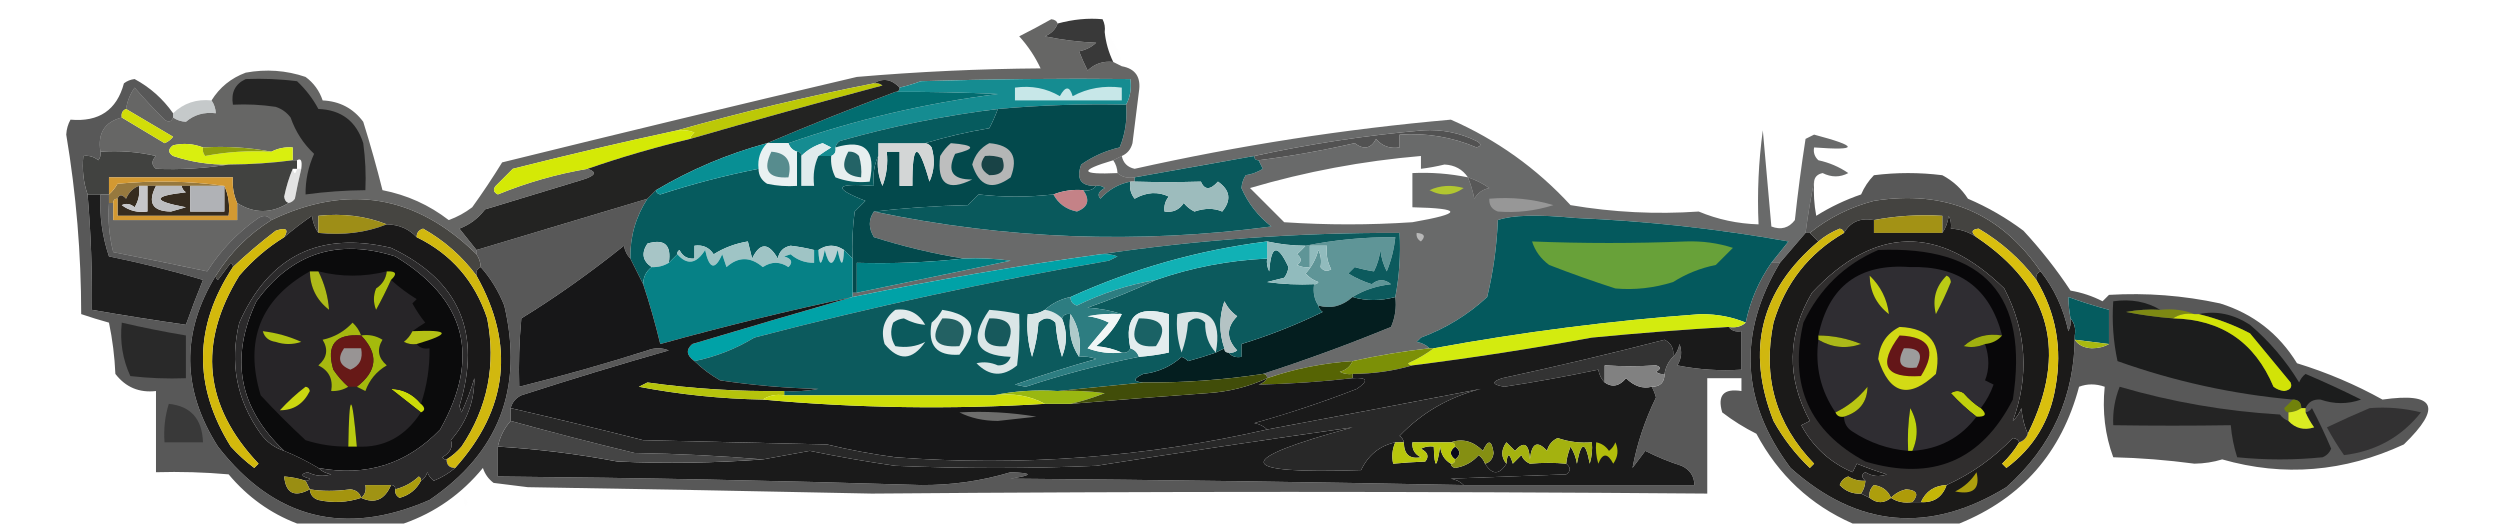 <?xml version="1.0" encoding="UTF-8"?>
<!DOCTYPE svg PUBLIC "-//W3C//DTD SVG 1.1//EN" "http://www.w3.org/Graphics/SVG/1.1/DTD/svg11.dtd">
<svg xmlns="http://www.w3.org/2000/svg" version="1.1" width="585px" height="123px" style="shape-rendering:geometricPrecision; text-rendering:geometricPrecision; image-rendering:optimizeQuality; fill-rule:evenodd; clip-rule:evenodd" xmlns:xlink="http://www.w3.org/1999/xlink">
<g><path style="opacity:0.635" fill="#0f0f0e" d="M 247.5,5.5 C 246.993,6.859 245.993,7.859 244.5,8.5C 248.459,9.327 252.459,9.827 256.5,10C 255.377,11.044 254.044,11.71 252.5,12C 253.09,13.509 253.756,15.009 254.5,16.5C 256.179,14.896 258.179,14.229 260.5,14.5C 261.167,14.833 261.833,15.167 262.5,15.5C 265.724,16.081 267.057,18.081 266.5,21.5C 266,25.5 265.5,29.5 265,33.5C 264.623,34.942 263.79,35.942 262.5,36.5C 261.833,36.833 261.167,37.167 260.5,37.5C 252.401,39.903 252.735,40.903 261.5,40.5C 262.568,41.434 263.901,41.768 265.5,41.5C 265.5,41.833 265.5,42.167 265.5,42.5C 265.167,42.5 264.833,42.5 264.5,42.5C 261.733,43.051 259.4,44.384 257.5,46.5C 256.707,45.645 257.04,44.811 258.5,44C 257.906,43.536 257.239,43.369 256.5,43.5C 252.929,43.592 251.762,41.926 253,38.5C 255.727,36.59 258.727,35.256 262,34.5C 263.316,31.312 263.816,27.978 263.5,24.5C 264.461,22.735 264.795,20.735 264.5,18.5C 248.163,18.333 231.83,18.5 215.5,19C 213.846,19.608 212.179,20.108 210.5,20.5C 208.638,18.525 206.638,18.192 204.5,19.5C 188.903,22.567 173.569,26.234 158.5,30.5C 145.618,33.262 132.785,36.262 120,39.5C 118.674,40.799 117.34,42.132 116,43.5C 115.312,44.332 115.479,44.998 116.5,45.5C 123.282,42.721 130.282,40.721 137.5,39.5C 139.735,40.248 139.402,41.081 136.5,42C 128.833,44.333 121.167,46.667 113.5,49C 111.918,51.085 109.918,52.585 107.5,53.5C 108.857,55.186 110.19,56.852 111.5,58.5C 111.5,58.833 111.5,59.167 111.5,59.5C 97.384,45.611 81.384,42.944 63.5,51.5C 62.749,50.426 61.749,50.26 60.5,51C 55.645,54.355 51.645,58.522 48.5,63.5C 41.194,61.939 33.86,60.439 26.5,59C 25.54,55.27 25.206,51.437 25.5,47.5C 25.833,47.5 26.167,47.5 26.5,47.5C 26.5,48.833 26.5,50.167 26.5,51.5C 36.167,51.5 45.833,51.5 55.5,51.5C 55.5,50.167 55.5,48.833 55.5,47.5C 59.477,50.005 63.477,50.005 67.5,47.5C 68.117,47.389 68.617,47.056 69,46.5C 69.44,44.134 69.94,41.801 70.5,39.5C 70.754,37.599 70.42,36.933 69.5,37.5C 69.167,37.5 68.833,37.5 68.5,37.5C 68.5,36.5 68.5,35.5 68.5,34.5C 66.709,34.366 65.042,34.699 63.5,35.5C 58.359,34.512 53.026,34.179 47.5,34.5C 45.218,33.61 42.885,33.444 40.5,34C 39.289,34.893 39.289,35.726 40.5,36.5C 44.713,37.911 49.046,38.578 53.5,38.5C 47.841,39.408 42.174,39.742 36.5,39.5C 35.41,38.609 35.41,37.609 36.5,36.5C 32.217,35.508 27.884,35.174 23.5,35.5C 22.799,31.2 24.465,28.534 28.5,27.5C 31.778,29.477 35.111,31.477 38.5,33.5C 39.308,33.192 39.975,32.692 40.5,32C 36.806,29.822 33.139,27.655 29.5,25.5C 29.771,23.688 30.438,22.022 31.5,20.5C 33.708,23.054 36.041,25.554 38.5,28C 39.437,28.692 40.103,28.525 40.5,27.5C 41.391,28.11 42.391,28.443 43.5,28.5C 44.267,29.172 44.934,30.005 45.5,31C 52.524,31.831 59.524,31.664 66.5,30.5C 66.032,28.866 65.032,27.7 63.5,27C 59.778,26.762 56.111,26.262 52.5,25.5C 51.816,25.863 51.15,26.196 50.5,26.5C 50.443,25.391 50.11,24.391 49.5,23.5C 51.395,20.443 54.062,18.277 57.5,17C 62.287,16.122 66.953,16.455 71.5,18C 73.414,19.413 74.747,21.247 75.5,23.5C 79.484,23.683 82.65,25.349 85,28.5C 86.661,33.812 88.161,39.145 89.5,44.5C 95.237,45.619 100.403,47.953 105,51.5C 106.987,50.782 108.821,49.782 110.5,48.5C 112.957,45.086 115.291,41.586 117.5,38C 145.125,31.177 172.792,24.51 200.5,18C 214.793,16.776 229.127,16.109 243.5,16C 242.205,13.242 240.539,10.742 238.5,8.5C 241.003,7.241 243.503,5.908 246,4.5C 246.765,4.57 247.265,4.903 247.5,5.5 Z M 43.5,28.5 C 45.438,26.837 47.772,26.171 50.5,26.5C 51.15,26.196 51.816,25.863 52.5,25.5C 56.111,26.262 59.778,26.762 63.5,27C 65.032,27.7 66.032,28.866 66.5,30.5C 59.524,31.664 52.524,31.831 45.5,31C 44.934,30.005 44.267,29.172 43.5,28.5 Z"/></g>
<g><path style="opacity:0.941" fill="#2d2d2d" d="M 258.5,7.5 C 258.767,9.965 259.434,12.299 260.5,14.5C 258.179,14.229 256.179,14.896 254.5,16.5C 253.756,15.009 253.09,13.509 252.5,12C 254.044,11.71 255.377,11.044 256.5,10C 252.459,9.827 248.459,9.327 244.5,8.5C 245.993,7.859 246.993,6.859 247.5,5.5C 251.139,4.518 254.639,4.185 258,4.5C 258.483,5.448 258.649,6.448 258.5,7.5 Z"/></g>
<g><path style="opacity:0.056" fill="#eeeeee" d="M 258.5,7.5 C 260.837,9.507 262.171,12.173 262.5,15.5C 261.833,15.167 261.167,14.833 260.5,14.5C 259.434,12.299 258.767,9.965 258.5,7.5 Z"/></g>
<g><path style="opacity:0.678" fill="#09090a" d="M 40.5,26.5 C 40.5,26.833 40.5,27.167 40.5,27.5C 40.103,28.525 39.437,28.692 38.5,28C 36.041,25.554 33.708,23.054 31.5,20.5C 30.438,22.022 29.771,23.688 29.5,25.5C 28.662,25.842 28.328,26.508 28.5,27.5C 24.465,28.534 22.799,31.2 23.5,35.5C 23.631,36.239 23.464,36.906 23,37.5C 21.989,36.663 20.822,36.33 19.5,36.5C 19.19,39.713 19.523,42.713 20.5,45.5C 21.265,54.479 21.599,63.479 21.5,72.5C 28.875,73.785 36.208,74.952 43.5,76C 44.755,72.486 46.089,68.986 47.5,65.5C 40.325,63.353 32.991,61.52 25.5,60C 23.924,55.329 23.258,50.496 23.5,45.5C 24.167,45.5 24.833,45.5 25.5,45.5C 25.5,46.167 25.5,46.833 25.5,47.5C 25.206,51.437 25.54,55.27 26.5,59C 33.86,60.439 41.194,61.939 48.5,63.5C 51.645,58.522 55.645,54.355 60.5,51C 61.749,50.26 62.749,50.426 63.5,51.5C 58.167,54.833 53.833,59.167 50.5,64.5C 42.346,77.821 42.512,91.154 51,104.5C 64.194,121.475 80.694,125.642 100.5,117C 116.733,105.986 122.566,90.819 118,71.5C 116.643,68.102 114.81,65.102 112.5,62.5C 112.443,61.391 112.11,60.391 111.5,59.5C 111.5,59.167 111.5,58.833 111.5,58.5C 124.843,54.493 138.176,50.493 151.5,46.5C 148.752,50.745 147.419,55.411 147.5,60.5C 146.732,59.737 146.232,58.737 146,57.5C 138.037,63.889 130.037,69.556 122,74.5C 121.501,79.823 121.334,85.156 121.5,90.5C 131.57,87.982 141.57,85.148 151.5,82C 153.167,81.333 154.833,81.333 156.5,82C 144.94,85.298 133.44,88.798 122,92.5C 120.69,93.13 119.856,94.13 119.5,95.5C 119.5,96.5 119.5,97.5 119.5,98.5C 117.992,100.181 116.992,102.181 116.5,104.5C 116.5,106.833 116.5,109.167 116.5,111.5C 149.507,111.801 182.507,112.467 215.5,113.5C 222.655,113.559 229.655,112.559 236.5,110.5C 241.774,110.687 241.774,111.187 236.5,112C 271.839,112.294 307.173,112.794 342.5,113.5C 360.5,113.5 378.5,113.5 396.5,113.5C 396.439,111.408 395.439,109.908 393.5,109C 390.557,108.058 387.724,106.892 385,105.5C 384,106.833 383,108.167 382,109.5C 383.06,103.848 384.893,98.348 387.5,93C 387.257,92.098 386.923,91.265 386.5,90.5C 388.5,90.5 389.5,89.5 389.5,87.5C 389.733,85.938 390.4,84.605 391.5,83.5C 392.268,82.737 392.768,81.737 393,80.5C 393.651,82.235 393.485,83.902 392.5,85.5C 397.456,86.494 402.456,86.828 407.5,86.5C 407.5,83.5 407.5,80.5 407.5,77.5C 406.209,77.737 405.209,77.404 404.5,76.5C 406.099,76.768 407.432,76.434 408.5,75.5C 409.51,70.489 411.51,65.822 414.5,61.5C 415.167,61.5 415.833,61.5 416.5,61.5C 406.562,78.035 407.395,94.035 419,109.5C 434.691,123.502 451.525,125.002 469.5,114C 480.162,104.493 485.496,92.659 485.5,78.5C 485.5,78.833 485.5,79.167 485.5,79.5C 486.334,80.748 487.667,81.415 489.5,81.5C 491.045,81.489 492.378,81.156 493.5,80.5C 493.5,77.833 493.5,75.167 493.5,72.5C 490.289,71.645 487.122,70.645 484,69.5C 484.019,71.108 484.185,72.774 484.5,74.5C 484.649,75.552 484.483,76.552 484,77.5C 482.867,72.228 480.7,67.561 477.5,63.5C 468.151,49.836 455.151,44.336 438.5,47C 432.915,48.459 427.915,50.959 423.5,54.5C 423.167,54.5 422.833,54.5 422.5,54.5C 423.04,50.358 423.706,46.358 424.5,42.5C 424.336,45.187 424.503,47.854 425,50.5C 428.303,48.432 431.803,46.766 435.5,45.5C 436.228,43.807 437.228,42.307 438.5,41C 443.833,40.333 449.167,40.333 454.5,41C 456.976,42.309 458.976,44.142 460.5,46.5C 465.16,48.495 469.494,50.995 473.5,54C 477.579,58.404 481.245,63.071 484.5,68C 487.149,68.452 489.649,69.286 492,70.5C 492.5,70 493,69.5 493.5,69C 502.253,68.475 510.919,69.142 519.5,71C 527.243,73.408 533.243,78.074 537.5,85C 544.559,87.177 551.225,90.011 557.5,93.5C 569.866,91.743 571.532,95.243 562.5,104C 548.546,110.449 534.38,111.616 520,107.5C 517.925,108.134 515.759,108.468 513.5,108.5C 507.069,107.645 500.735,107.145 494.5,107C 492.58,101.803 491.913,96.303 492.5,90.5C 490.401,89.769 488.401,89.769 486.5,90.5C 482.406,105.917 473.073,116.583 458.5,122.5C 450.167,122.5 441.833,122.5 433.5,122.5C 423.665,118.171 416.165,111.171 411,101.5C 408.165,100.084 405.498,98.417 403,96.5C 401.823,92.508 403.323,90.842 407.5,91.5C 407.5,90.5 407.5,89.5 407.5,88.5C 404.833,88.5 402.167,88.5 399.5,88.5C 399.5,97.5 399.5,106.5 399.5,115.5C 334.329,114.971 269.163,114.971 204,115.5C 177.168,114.925 150.335,114.425 123.5,114C 120.833,113.667 118.167,113.333 115.5,113C 114.299,112.097 113.465,110.931 113,109.5C 107.987,115.602 101.82,119.935 94.5,122.5C 86.167,122.5 77.833,122.5 69.5,122.5C 63.255,120.11 57.921,116.277 53.5,111C 47.843,110.501 42.176,110.334 36.5,110.5C 36.5,104.167 36.5,97.833 36.5,91.5C 32.574,91.953 29.408,90.62 27,87.5C 26.826,83.459 26.326,79.459 25.5,75.5C 23.291,74.894 21.124,74.227 19,73.5C 18.996,59.399 17.829,45.399 15.5,31.5C 15.57,30.228 15.903,29.062 16.5,28C 23.159,28.588 27.325,25.754 29,19.5C 29.725,18.942 30.558,18.608 31.5,18.5C 35.113,20.445 38.113,23.111 40.5,26.5 Z M 343.5,41.5 C 345.255,42.072 346.922,42.906 348.5,44C 346.939,44.318 345.772,45.151 345,46.5C 344.648,44.752 344.148,43.086 343.5,41.5 Z"/></g>
<g><path style="opacity:0.621" fill="#a2a7aa" d="M 49.5,23.5 C 50.11,24.391 50.443,25.391 50.5,26.5C 47.772,26.171 45.438,26.837 43.5,28.5C 42.391,28.443 41.391,28.11 40.5,27.5C 40.5,27.167 40.5,26.833 40.5,26.5C 42.997,24.129 45.997,23.129 49.5,23.5 Z"/></g>
<g><path style="opacity:1" fill="#bcc807" d="M 204.5,19.5 C 205.239,19.369 205.906,19.536 206.5,20C 191.41,24.021 176.41,28.188 161.5,32.5C 161.611,31.883 161.944,31.383 162.5,31C 161.207,30.51 159.873,30.343 158.5,30.5C 173.569,26.234 188.903,22.567 204.5,19.5 Z"/></g>
<g><path style="opacity:1" fill="#158c91" d="M 263.5,24.5 C 253.468,24.27 243.468,24.604 233.5,25.5C 220.984,27.037 208.651,29.537 196.5,33C 195.944,33.383 195.611,33.883 195.5,34.5C 195.672,35.492 195.338,36.158 194.5,36.5C 193.5,36.5 192.5,36.5 191.5,36.5C 192.398,35.842 193.398,35.176 194.5,34.5C 193.833,34.167 193.167,33.833 192.5,33.5C 190.577,34.092 188.911,35.092 187.5,36.5C 187.5,35.833 187.167,35.5 186.5,35.5C 185.5,35.167 184.833,34.5 184.5,33.5C 200.418,27.937 216.751,24.104 233.5,22C 225.283,21.621 217.283,21.454 209.5,21.5C 210.167,21.5 210.5,21.167 210.5,20.5C 212.179,20.108 213.846,19.608 215.5,19C 231.83,18.5 248.163,18.333 264.5,18.5C 264.795,20.735 264.461,22.735 263.5,24.5 Z"/></g>
<g><path style="opacity:1" fill="#c7e7e8" d="M 237.5,20.5 C 241.351,19.971 244.851,20.637 248,22.5C 249.309,20.109 250.309,20.109 251,22.5C 254.494,20.623 258.327,19.956 262.5,20.5C 262.5,21.5 262.5,22.5 262.5,23.5C 254.167,23.5 245.833,23.5 237.5,23.5C 237.5,22.5 237.5,21.5 237.5,20.5 Z"/></g>
<g><path style="opacity:1" fill="#026d70" d="M 209.5,21.5 C 217.283,21.454 225.283,21.621 233.5,22C 216.751,24.104 200.418,27.937 184.5,33.5C 182.833,33.5 181.167,33.5 179.5,33.5C 189.344,29.325 199.344,25.325 209.5,21.5 Z"/></g>
<g><path style="opacity:0.628" fill="#101313" d="M 424.5,42.5 C 423.706,46.358 423.04,50.358 422.5,54.5C 420.471,56.858 418.471,59.192 416.5,61.5C 415.833,61.5 415.167,61.5 414.5,61.5C 415.81,59.852 417.143,58.186 418.5,56.5C 401.987,53.548 385.321,51.715 368.5,51C 359.772,50.157 353.772,50.324 350.5,51.5C 350.257,57.612 349.423,63.612 348,69.5C 343.516,73.653 338.349,76.82 332.5,79C 332.167,79.333 331.833,79.667 331.5,80C 332.737,80.232 333.737,80.732 334.5,81.5C 328.438,82.174 322.438,83.174 316.5,84.5C 309.633,84.94 302.966,86.273 296.5,88.5C 296.5,87.833 296.167,87.5 295.5,87.5C 305.528,84.265 315.528,80.598 325.5,76.5C 326.474,74.257 326.808,71.924 326.5,69.5C 327.445,64.595 327.779,59.595 327.5,54.5C 303.895,54.413 280.562,56.08 257.5,59.5C 238.052,62.196 218.719,65.529 199.5,69.5C 199.5,69.167 199.5,68.833 199.5,68.5C 199.833,68.5 200.167,68.5 200.5,68.5C 212.486,66.004 224.486,63.504 236.5,61C 232.848,60.501 229.182,60.335 225.5,60.5C 218.498,59.38 211.498,57.713 204.5,55.5C 203.207,53.364 203.207,51.364 204.5,49.5C 235.268,55.994 266.268,57.161 297.5,53C 294.348,50.529 292.015,47.529 290.5,44C 290.585,42.893 290.919,41.893 291.5,41C 292.938,40.781 294.271,40.281 295.5,39.5C 295.137,38.816 294.804,38.15 294.5,37.5C 302.059,36.546 309.559,35.212 317,33.5C 319.137,35.125 320.803,34.792 322,32.5C 323.401,34.192 325.234,34.859 327.5,34.5C 327.5,33.5 327.5,32.5 327.5,31.5C 333.749,31.058 339.749,32.058 345.5,34.5C 346.696,34.154 346.696,33.654 345.5,33C 341.573,31.069 337.406,30.236 333,30.5C 319.691,31.662 306.525,33.662 293.5,36.5C 284.169,38.166 274.836,39.832 265.5,41.5C 263.901,41.768 262.568,41.434 261.5,40.5C 261.443,39.391 261.11,38.391 260.5,37.5C 261.167,37.167 261.833,36.833 262.5,36.5C 262.825,38.132 263.825,39.132 265.5,39.5C 289.97,34.026 314.637,30.193 339.5,28C 350.207,32.692 359.541,39.359 367.5,48C 377.481,49.69 387.481,50.19 397.5,49.5C 401.924,51.351 406.591,52.351 411.5,52.5C 411.169,45.136 411.503,37.803 412.5,30.5C 413.182,38.057 413.849,45.557 414.5,53C 416.749,53.863 418.582,53.363 420,51.5C 420.684,45.144 421.517,38.811 422.5,32.5C 423.167,32.167 423.833,31.833 424.5,31.5C 434.985,34.285 434.985,35.285 424.5,34.5C 424.281,35.675 424.614,36.675 425.5,37.5C 428.056,38.051 430.389,39.051 432.5,40.5C 430.56,41.528 428.56,41.528 426.5,40.5C 425.287,40.747 424.62,41.414 424.5,42.5 Z M 343.5,41.5 C 339.232,40.627 334.898,40.294 330.5,40.5C 330.5,43.167 330.5,45.833 330.5,48.5C 342.33,48.769 342.33,49.936 330.5,52C 320.5,52.667 310.5,52.667 300.5,52C 297.887,49.387 295.221,46.721 292.5,44C 305.524,40.163 318.858,37.663 332.5,36.5C 332.5,37.5 332.5,38.5 332.5,39.5C 334.342,39.277 336.175,38.943 338,38.5C 340.399,38.613 342.232,39.613 343.5,41.5 Z M 343.5,41.5 C 344.148,43.086 344.648,44.752 345,46.5C 345.772,45.151 346.939,44.318 348.5,44C 346.922,42.906 345.255,42.072 343.5,41.5 Z"/></g>
<g><path style="opacity:1" fill="#03494c" d="M 263.5,24.5 C 263.816,27.978 263.316,31.312 262,34.5C 258.727,35.256 255.727,36.59 253,38.5C 251.762,41.926 252.929,43.592 256.5,43.5C 255.791,44.404 254.791,44.737 253.5,44.5C 251.05,44.298 248.717,44.631 246.5,45.5C 240.525,46.173 234.692,46.173 229,45.5C 228.167,46.333 227.333,47.167 226.5,48C 218.989,48.171 211.655,48.671 204.5,49.5C 203.207,51.364 203.207,53.364 204.5,55.5C 211.498,57.713 218.498,59.38 225.5,60.5C 217.208,61.407 208.875,61.74 200.5,61.5C 200.5,63.833 200.5,66.167 200.5,68.5C 200.167,68.5 199.833,68.5 199.5,68.5C 199.5,65.833 199.5,63.167 199.5,60.5C 199.335,56.818 199.501,53.152 200,49.5C 200.833,48.667 201.667,47.833 202.5,47C 194.711,43.956 195.378,42.789 204.5,43.5C 204.198,40.941 204.532,38.607 205.5,36.5C 205.192,38.924 205.526,41.257 206.5,43.5C 207.48,40.913 207.813,38.247 207.5,35.5C 208.5,35.5 209.5,35.5 210.5,35.5C 210.5,38.167 210.5,40.833 210.5,43.5C 211.5,43.5 212.5,43.5 213.5,43.5C 213.447,33.235 214.78,32.902 217.5,42.5C 218.652,39.894 218.818,37.227 218,34.5C 217.617,33.944 217.117,33.611 216.5,33.5C 221.298,32.036 226.298,30.869 231.5,30C 232.267,28.529 232.933,27.029 233.5,25.5C 243.468,24.604 253.468,24.27 263.5,24.5 Z"/></g>
<g><path style="opacity:1" fill="#d2de09" d="M 29.5,25.5 C 33.139,27.655 36.806,29.822 40.5,32C 39.975,32.692 39.308,33.192 38.5,33.5C 35.111,31.477 31.778,29.477 28.5,27.5C 28.328,26.508 28.662,25.842 29.5,25.5 Z"/></g>
<g><path style="opacity:1" fill="#242424" d="M 57.5,18.5 C 61.514,18.334 65.514,18.501 69.5,19C 71.53,20.896 73.197,23.063 74.5,25.5C 79.862,25.693 83.362,28.359 85,33.5C 85.499,37.152 85.665,40.818 85.5,44.5C 80.808,44.54 76.141,44.873 71.5,45.5C 71.462,42.193 72.128,39.026 73.5,36C 71.004,33.671 69.171,30.838 68,27.5C 67.097,26.299 65.931,25.465 64.5,25C 61.183,24.502 57.85,24.335 54.5,24.5C 54.028,21.642 55.028,19.642 57.5,18.5 Z"/></g>
<g><path style="opacity:1" fill="#e9f1f2" d="M 179.5,33.5 C 181.167,33.5 182.833,33.5 184.5,33.5C 184.833,34.5 185.5,35.167 186.5,35.5C 186.5,38.167 186.5,40.833 186.5,43.5C 184.143,43.663 181.81,43.497 179.5,43C 178.177,42.184 177.511,41.017 177.5,39.5C 177.253,37.142 177.919,35.142 179.5,33.5 Z"/></g>
<g><path style="opacity:1" fill="#dfebec" d="M 191.5,36.5 C 190.532,38.607 190.198,40.941 190.5,43.5C 189.5,43.5 188.5,43.5 187.5,43.5C 187.5,41.167 187.5,38.833 187.5,36.5C 188.911,35.092 190.577,34.092 192.5,33.5C 193.167,33.833 193.833,34.167 194.5,34.5C 193.398,35.176 192.398,35.842 191.5,36.5 Z"/></g>
<g><path style="opacity:1" fill="#e7efef" d="M 194.5,36.5 C 195.338,36.158 195.672,35.492 195.5,34.5C 202.397,32.43 205.063,35.097 203.5,42.5C 200.753,42.813 198.086,42.48 195.5,41.5C 194.691,39.929 194.357,38.262 194.5,36.5 Z"/></g>
<g><path style="opacity:1" fill="#d3d6d6" d="M 216.5,33.5 C 217.117,33.611 217.617,33.944 218,34.5C 218.818,37.227 218.652,39.894 217.5,42.5C 214.78,32.902 213.447,33.235 213.5,43.5C 212.5,43.5 211.5,43.5 210.5,43.5C 210.5,40.833 210.5,38.167 210.5,35.5C 209.5,35.5 208.5,35.5 207.5,35.5C 207.813,38.247 207.48,40.913 206.5,43.5C 205.526,41.257 205.192,38.924 205.5,36.5C 205.5,35.5 205.5,34.5 205.5,33.5C 209.167,33.5 212.833,33.5 216.5,33.5 Z"/></g>
<g><path style="opacity:1" fill="#525252" d="M 294.5,37.5 C 293.833,37.5 293.5,37.167 293.5,36.5C 306.525,33.662 319.691,31.662 333,30.5C 337.406,30.236 341.573,31.069 345.5,33C 346.696,33.654 346.696,34.154 345.5,34.5C 339.749,32.058 333.749,31.058 327.5,31.5C 327.5,32.5 327.5,33.5 327.5,34.5C 325.234,34.859 323.401,34.192 322,32.5C 320.803,34.792 319.137,35.125 317,33.5C 309.559,35.212 302.059,36.546 294.5,37.5 Z"/></g>
<g><path style="opacity:1" fill="#d9ef0f" d="M 47.5,34.5 C 47.369,35.239 47.536,35.906 48,36.5C 53.072,35.529 58.238,35.195 63.5,35.5C 65.042,34.699 66.709,34.366 68.5,34.5C 68.5,35.5 68.5,36.5 68.5,37.5C 63.771,38.132 58.771,38.465 53.5,38.5C 49.046,38.578 44.713,37.911 40.5,36.5C 39.289,35.726 39.289,34.893 40.5,34C 42.885,33.444 45.218,33.61 47.5,34.5 Z"/></g>
<g><path style="opacity:1" fill="#8f9f0f" d="M 47.5,34.5 C 53.026,34.179 58.359,34.512 63.5,35.5C 58.238,35.195 53.072,35.529 48,36.5C 47.536,35.906 47.369,35.239 47.5,34.5 Z"/></g>
<g><path style="opacity:1" fill="#d4e906" d="M 158.5,30.5 C 159.873,30.343 161.207,30.51 162.5,31C 161.944,31.383 161.611,31.883 161.5,32.5C 153.272,34.469 145.272,36.803 137.5,39.5C 130.282,40.721 123.282,42.721 116.5,45.5C 115.479,44.998 115.312,44.332 116,43.5C 117.34,42.132 118.674,40.799 120,39.5C 132.785,36.262 145.618,33.262 158.5,30.5 Z"/></g>
<g><path style="opacity:1" fill="#578c8e" d="M 180.5,35.5 C 184.068,35.759 185.401,37.759 184.5,41.5C 179.74,41.799 178.406,39.799 180.5,35.5 Z"/></g>
<g><path style="opacity:1" fill="#b4b6b6" d="M 231.5,33.5 C 236.722,33.945 238.389,36.611 236.5,41.5C 232.162,44.664 229.162,43.664 227.5,38.5C 228.127,36.213 229.46,34.546 231.5,33.5 Z"/></g>
<g><path style="opacity:1" fill="#194346" d="M 230.5,36.5 C 231.873,36.343 233.207,36.51 234.5,37C 235.474,39.702 234.474,41.035 231.5,41C 229.452,39.774 229.119,38.274 230.5,36.5 Z"/></g>
<g><path style="opacity:1" fill="#bdbebe" d="M 222.5,33.5 C 228.176,33.947 228.509,34.781 223.5,36C 221.531,40.047 222.864,42.047 227.5,42C 221.702,44.879 219.202,43.045 220,36.5C 220.698,35.309 221.531,34.309 222.5,33.5 Z"/></g>
<g><path style="opacity:1" fill="#414240" d="M 23.5,35.5 C 27.884,35.174 32.217,35.508 36.5,36.5C 35.41,37.609 35.41,38.609 36.5,39.5C 42.174,39.742 47.841,39.408 53.5,38.5C 58.771,38.465 63.771,38.132 68.5,37.5C 68.833,37.5 69.167,37.5 69.5,37.5C 69.5,38.167 69.5,38.833 69.5,39.5C 69.167,39.5 68.833,39.5 68.5,39.5C 67.657,41.487 66.99,43.654 66.5,46C 66.57,46.765 66.903,47.265 67.5,47.5C 63.477,50.005 59.477,50.005 55.5,47.5C 54.659,45.621 54.325,43.621 54.5,41.5C 44.833,41.5 35.167,41.5 25.5,41.5C 25.5,42.833 25.5,44.167 25.5,45.5C 24.833,45.5 24.167,45.5 23.5,45.5C 22.5,45.5 21.5,45.5 20.5,45.5C 19.523,42.713 19.19,39.713 19.5,36.5C 20.822,36.33 21.989,36.663 23,37.5C 23.464,36.906 23.631,36.239 23.5,35.5 Z"/></g>
<g><path style="opacity:1" fill="#065b5e" d="M 233.5,25.5 C 232.933,27.029 232.267,28.529 231.5,30C 226.298,30.869 221.298,32.036 216.5,33.5C 212.833,33.5 209.167,33.5 205.5,33.5C 205.5,34.5 205.5,35.5 205.5,36.5C 204.532,38.607 204.198,40.941 204.5,43.5C 195.378,42.789 194.711,43.956 202.5,47C 201.667,47.833 200.833,48.667 200,49.5C 199.501,53.152 199.335,56.818 199.5,60.5C 198.833,59.833 198.167,59.167 197.5,58.5C 195.5,57.167 193.5,57.167 191.5,58.5C 191.167,58.5 190.833,58.5 190.5,58.5C 188.644,58.041 186.811,57.708 185,57.5C 183.347,57.82 182.347,58.82 182,60.5C 179.819,56.71 177.819,56.71 176,60.5C 175.667,59.167 175.333,57.833 175,56.5C 172.101,56.977 169.434,57.977 167,59.5C 165.951,57.893 164.451,57.227 162.5,57.5C 162.5,58.5 162.5,59.5 162.5,60.5C 160.876,60.64 159.71,59.973 159,58.5C 158.601,58.728 158.435,59.062 158.5,59.5C 157.833,60.167 157.167,60.833 156.5,61.5C 157.158,57.323 155.492,55.823 151.5,57C 150.02,59.234 150.353,61.068 152.5,62.5C 151.194,63.467 150.527,64.801 150.5,66.5C 149.5,64.5 148.5,62.5 147.5,60.5C 147.419,55.411 148.752,50.745 151.5,46.5C 152.167,45.833 152.833,45.167 153.5,44.5C 153.56,45.043 153.893,45.376 154.5,45.5C 162.066,43.025 169.733,41.025 177.5,39.5C 177.511,41.017 178.177,42.184 179.5,43C 181.81,43.497 184.143,43.663 186.5,43.5C 186.5,40.833 186.5,38.167 186.5,35.5C 187.167,35.5 187.5,35.833 187.5,36.5C 187.5,38.833 187.5,41.167 187.5,43.5C 188.5,43.5 189.5,43.5 190.5,43.5C 190.198,40.941 190.532,38.607 191.5,36.5C 192.5,36.5 193.5,36.5 194.5,36.5C 194.357,38.262 194.691,39.929 195.5,41.5C 198.086,42.48 200.753,42.813 203.5,42.5C 205.063,35.097 202.397,32.43 195.5,34.5C 195.611,33.883 195.944,33.383 196.5,33C 208.651,29.537 220.984,27.037 233.5,25.5 Z"/></g>
<g><path style="opacity:1" fill="#236366" d="M 198.5,35.5 C 199.496,35.414 200.329,35.748 201,36.5C 201.494,38.134 201.66,39.801 201.5,41.5C 197.556,41.116 196.556,39.116 198.5,35.5 Z"/></g>
<g><path style="opacity:1" fill="#232322" d="M 204.5,19.5 C 206.638,18.192 208.638,18.525 210.5,20.5C 210.5,21.167 210.167,21.5 209.5,21.5C 199.344,25.325 189.344,29.325 179.5,33.5C 170.282,36.012 161.616,39.679 153.5,44.5C 152.833,45.167 152.167,45.833 151.5,46.5C 138.176,50.493 124.843,54.493 111.5,58.5C 110.19,56.852 108.857,55.186 107.5,53.5C 109.918,52.585 111.918,51.085 113.5,49C 121.167,46.667 128.833,44.333 136.5,42C 139.402,41.081 139.735,40.248 137.5,39.5C 145.272,36.803 153.272,34.469 161.5,32.5C 176.41,28.188 191.41,24.021 206.5,20C 205.906,19.536 205.239,19.369 204.5,19.5 Z"/></g>
<g><path style="opacity:1" fill="#97793e" d="M 52.5,43.5 C 49.833,43.5 47.167,43.5 44.5,43.5C 43.833,43.5 43.167,43.5 42.5,43.5C 40.5,43.5 38.5,43.5 36.5,43.5C 35.833,43.5 35.167,43.5 34.5,43.5C 33.833,43.5 33.167,43.5 32.5,43.5C 31.141,44.007 30.141,45.007 29.5,46.5C 28.571,45.45 27.905,45.45 27.5,46.5C 26.833,46.5 26.5,46.833 26.5,47.5C 26.167,47.5 25.833,47.5 25.5,47.5C 25.5,46.833 25.5,46.167 25.5,45.5C 26.267,44.828 26.934,43.995 27.5,43C 36.01,42.177 44.344,42.343 52.5,43.5 Z"/></g>
<g><path style="opacity:0.288" fill="#9f9f9f" d="M 68.5,39.5 C 68.833,40.833 69.167,40.833 69.5,39.5C 69.833,39.5 70.167,39.5 70.5,39.5C 69.94,41.801 69.44,44.134 69,46.5C 68.617,47.056 68.117,47.389 67.5,47.5C 66.903,47.265 66.57,46.765 66.5,46C 66.99,43.654 67.657,41.487 68.5,39.5 Z"/></g>
<g><path style="opacity:1" fill="#088f94" d="M 179.5,33.5 C 177.919,35.142 177.253,37.142 177.5,39.5C 169.733,41.025 162.066,43.025 154.5,45.5C 153.893,45.376 153.56,45.043 153.5,44.5C 161.616,39.679 170.282,36.012 179.5,33.5 Z"/></g>
<g><path style="opacity:1" fill="#b2c730" d="M 334.5,44.5 C 336.966,43.366 339.633,43.199 342.5,44C 339.954,45.812 337.288,45.978 334.5,44.5 Z"/></g>
<g><path style="opacity:1" fill="#1d1d1d" d="M 20.5,45.5 C 21.5,45.5 22.5,45.5 23.5,45.5C 23.258,50.496 23.924,55.329 25.5,60C 32.991,61.52 40.325,63.353 47.5,65.5C 46.089,68.986 44.755,72.486 43.5,76C 36.208,74.952 28.875,73.785 21.5,72.5C 21.599,63.479 21.265,54.479 20.5,45.5 Z"/></g>
<g><path style="opacity:1" fill="#c48287" d="M 253.5,44.5 C 255.111,46.833 254.611,48.5 252,49.5C 249.495,49.006 247.661,47.672 246.5,45.5C 248.717,44.631 251.05,44.298 253.5,44.5 Z"/></g>
<g><path style="opacity:1" fill="#09595c" d="M 293.5,36.5 C 293.5,37.167 293.833,37.5 294.5,37.5C 294.804,38.15 295.137,38.816 295.5,39.5C 294.271,40.281 292.938,40.781 291.5,41C 290.919,41.893 290.585,42.893 290.5,44C 292.015,47.529 294.348,50.529 297.5,53C 266.268,57.161 235.268,55.994 204.5,49.5C 211.655,48.671 218.989,48.171 226.5,48C 227.333,47.167 228.167,46.333 229,45.5C 234.692,46.173 240.525,46.173 246.5,45.5C 247.661,47.672 249.495,49.006 252,49.5C 254.611,48.5 255.111,46.833 253.5,44.5C 254.791,44.737 255.791,44.404 256.5,43.5C 257.239,43.369 257.906,43.536 258.5,44C 257.04,44.811 256.707,45.645 257.5,46.5C 259.4,44.384 261.733,43.051 264.5,42.5C 264.238,43.978 264.571,45.311 265.5,46.5C 268.288,44.934 270.955,44.767 273.5,46C 272.663,47.011 272.33,48.178 272.5,49.5C 274.451,49.773 275.951,49.107 277,47.5C 277.689,48.357 278.522,49.023 279.5,49.5C 281.941,48.673 284.107,48.673 286,49.5C 288.195,46.817 287.862,44.483 285,42.5C 283.209,44.513 281.875,44.513 281,42.5C 275.851,42.649 270.684,42.649 265.5,42.5C 265.5,42.167 265.5,41.833 265.5,41.5C 274.836,39.832 284.169,38.166 293.5,36.5 Z"/></g>
<g><path style="opacity:1" fill="#9dbcbd" d="M 264.5,42.5 C 264.833,42.5 265.167,42.5 265.5,42.5C 270.684,42.649 275.851,42.649 281,42.5C 281.875,44.513 283.209,44.513 285,42.5C 287.862,44.483 288.195,46.817 286,49.5C 284.107,48.673 281.941,48.673 279.5,49.5C 278.522,49.023 277.689,48.357 277,47.5C 275.951,49.107 274.451,49.773 272.5,49.5C 272.33,48.178 272.663,47.011 273.5,46C 270.955,44.767 268.288,44.934 265.5,46.5C 264.571,45.311 264.238,43.978 264.5,42.5 Z"/></g>
<g><path style="opacity:1" fill="#979797" d="M 348.5,46.5 C 353.691,46.059 358.691,46.559 363.5,48C 359.24,49.354 354.906,49.854 350.5,49.5C 349.081,48.995 348.415,47.995 348.5,46.5 Z"/></g>
<g><path style="opacity:1" fill="#362c1f" d="M 32.5,43.5 C 32.785,45.288 32.452,46.955 31.5,48.5C 30.549,47.674 29.549,47.508 28.5,48C 30.25,49.319 32.249,49.819 34.5,49.5C 34.5,47.5 34.5,45.5 34.5,43.5C 35.167,43.5 35.833,43.5 36.5,43.5C 34.476,47.438 35.643,49.438 40,49.5C 41.167,49.167 42.333,48.833 43.5,48.5C 35.576,47.038 35.576,45.871 43.5,45C 42.944,44.617 42.611,44.117 42.5,43.5C 43.167,43.5 43.833,43.5 44.5,43.5C 44.5,45.5 44.5,47.5 44.5,49.5C 47.167,49.5 49.833,49.5 52.5,49.5C 52.5,47.5 52.5,45.5 52.5,43.5C 53.468,45.607 53.802,47.941 53.5,50.5C 44.833,50.5 36.167,50.5 27.5,50.5C 27.5,49.167 27.5,47.833 27.5,46.5C 27.905,45.45 28.571,45.45 29.5,46.5C 30.141,45.007 31.141,44.007 32.5,43.5 Z"/></g>
<g><path style="opacity:1" fill="#b0b2b6" d="M 44.5,43.5 C 47.167,43.5 49.833,43.5 52.5,43.5C 52.5,45.5 52.5,47.5 52.5,49.5C 49.833,49.5 47.167,49.5 44.5,49.5C 44.5,47.5 44.5,45.5 44.5,43.5 Z"/></g>
<g><path style="opacity:1" fill="#c5c6c9" d="M 32.5,43.5 C 33.167,43.5 33.833,43.5 34.5,43.5C 34.5,45.5 34.5,47.5 34.5,49.5C 32.249,49.819 30.25,49.319 28.5,48C 29.549,47.508 30.549,47.674 31.5,48.5C 32.452,46.955 32.785,45.288 32.5,43.5 Z"/></g>
<g><path style="opacity:1" fill="#bcbdbf" d="M 36.5,43.5 C 38.5,43.5 40.5,43.5 42.5,43.5C 42.611,44.117 42.944,44.617 43.5,45C 35.576,45.871 35.576,47.038 43.5,48.5C 42.333,48.833 41.167,49.167 40,49.5C 35.643,49.438 34.476,47.438 36.5,43.5 Z"/></g>
<g><path style="opacity:1" fill="#d39932" d="M 55.5,47.5 C 55.5,48.833 55.5,50.167 55.5,51.5C 45.833,51.5 36.167,51.5 26.5,51.5C 26.5,50.167 26.5,48.833 26.5,47.5C 26.5,46.833 26.833,46.5 27.5,46.5C 27.5,47.833 27.5,49.167 27.5,50.5C 36.167,50.5 44.833,50.5 53.5,50.5C 53.802,47.941 53.468,45.607 52.5,43.5C 44.344,42.343 36.01,42.177 27.5,43C 26.934,43.995 26.267,44.828 25.5,45.5C 25.5,44.167 25.5,42.833 25.5,41.5C 35.167,41.5 44.833,41.5 54.5,41.5C 54.325,43.621 54.659,45.621 55.5,47.5 Z"/></g>
<g><path style="opacity:1" fill="#464541" d="M 111.5,59.5 C 112.11,60.391 112.443,61.391 112.5,62.5C 111.662,62.842 111.328,63.508 111.5,64.5C 108.134,59.97 103.968,56.304 99,53.5C 97.97,53.836 97.47,54.503 97.5,55.5C 95.654,53.545 93.321,52.545 90.5,52.5C 85.604,50.554 80.271,49.887 74.5,50.5C 74.5,51.833 74.5,53.167 74.5,54.5C 73.71,53.392 73.21,52.058 73,50.5C 70.705,52.081 68.538,53.748 66.5,55.5C 67.614,53.647 66.948,53.147 64.5,54C 61,56.669 57.667,59.502 54.5,62.5C 54.565,62.062 54.399,61.728 54,61.5C 53,62.833 52,64.167 51,65.5C 50.601,65.272 50.435,64.938 50.5,64.5C 53.833,59.167 58.167,54.833 63.5,51.5C 81.384,42.944 97.384,45.611 111.5,59.5 Z"/></g>
<g><path style="opacity:1" fill="#9e8e17" d="M 90.5,52.5 C 85.604,54.446 80.271,55.113 74.5,54.5C 74.5,53.167 74.5,51.833 74.5,50.5C 80.271,49.887 85.604,50.554 90.5,52.5 Z"/></g>
<g><path style="opacity:1" fill="#444340" d="M 477.5,63.5 C 476.662,63.842 476.328,64.508 476.5,65.5C 472.803,60.639 468.303,56.639 463,53.5C 461.316,53.683 461.15,54.35 462.5,55.5C 460.718,54.28 458.718,53.614 456.5,53.5C 456.649,52.448 456.483,51.448 456,50.5C 455.79,52.058 455.29,53.392 454.5,54.5C 454.5,53.167 454.5,51.833 454.5,50.5C 448.974,50.179 443.64,50.512 438.5,51.5C 435.325,50.909 432.991,51.909 431.5,54.5C 431.44,53.957 431.107,53.624 430.5,53.5C 428.64,54.26 426.973,55.26 425.5,56.5C 424.833,55.833 424.167,55.167 423.5,54.5C 427.915,50.959 432.915,48.459 438.5,47C 455.151,44.336 468.151,49.836 477.5,63.5 Z"/></g>
<g><path style="opacity:1" fill="#a39215" d="M 454.5,54.5 C 449.167,54.5 443.833,54.5 438.5,54.5C 438.5,53.5 438.5,52.5 438.5,51.5C 443.64,50.512 448.974,50.179 454.5,50.5C 454.5,51.833 454.5,53.167 454.5,54.5 Z"/></g>
<g><path style="opacity:1" fill="#1a1919" d="M 74.5,54.5 C 80.271,55.113 85.604,54.446 90.5,52.5C 93.321,52.545 95.654,53.545 97.5,55.5C 105.607,59.448 111.107,65.781 114,74.5C 116.114,85.401 114.114,95.401 108,104.5C 106.961,105.71 105.794,106.71 104.5,107.5C 104.062,107.565 103.728,107.399 103.5,107C 105.394,105.899 106.061,104.566 105.5,103C 109.196,98.791 111.029,93.958 111,88.5C 110.197,91.244 109.197,93.911 108,96.5C 107.833,96 107.667,95.5 107.5,95C 112.817,77.925 107.483,65.592 91.5,58C 74.808,54.034 62.974,59.867 56,75.5C 53.683,84.916 55.35,93.582 61,101.5C 62.451,103.464 64.284,104.797 66.5,105.5C 69.298,106.65 71.965,107.983 74.5,109.5C 75.263,110.268 76.263,110.768 77.5,111C 75.623,111.576 73.789,111.409 72,110.5C 70.238,110.944 70.405,111.444 72.5,112C 72.272,112.399 71.938,112.565 71.5,112.5C 69.883,111.962 68.216,111.629 66.5,111.5C 66.884,115.444 68.884,116.444 72.5,114.5C 72.577,115.75 73.244,116.583 74.5,117C 77.924,117.747 81.257,117.58 84.5,116.5C 87.698,117.953 90.031,116.953 91.5,113.5C 92.167,113.5 92.5,113.833 92.5,114.5C 92.369,115.376 92.703,116.043 93.5,116.5C 95.785,115.867 97.452,114.534 98.5,112.5C 99.222,112.082 99.722,111.416 100,110.5C 100.308,111.308 100.808,111.975 101.5,112.5C 103.396,111.725 105.063,110.725 106.5,109.5C 118.908,95.675 120.575,80.675 111.5,64.5C 111.328,63.508 111.662,62.842 112.5,62.5C 114.81,65.102 116.643,68.102 118,71.5C 122.566,90.819 116.733,105.986 100.5,117C 80.694,125.642 64.194,121.475 51,104.5C 42.512,91.154 42.346,77.821 50.5,64.5C 50.435,64.938 50.601,65.272 51,65.5C 52,64.167 53,62.833 54,61.5C 54.399,61.728 54.565,62.062 54.5,62.5C 45.349,76.324 45.183,90.324 54,104.5C 55.684,106.351 57.517,108.018 59.5,109.5C 59.833,109.167 60.167,108.833 60.5,108.5C 47.716,94.995 46.216,80.328 56,64.5C 59.078,60.916 62.578,57.916 66.5,55.5C 68.538,53.748 70.705,52.081 73,50.5C 73.21,52.058 73.71,53.392 74.5,54.5 Z"/></g>
<g><path style="opacity:1" fill="#04595d" d="M 414.5,61.5 C 411.51,65.822 409.51,70.489 408.5,75.5C 405.402,74.179 401.902,73.512 398,73.5C 376.985,75.038 356.152,77.705 335.5,81.5C 335.167,81.5 334.833,81.5 334.5,81.5C 333.737,80.732 332.737,80.232 331.5,80C 331.833,79.667 332.167,79.333 332.5,79C 338.349,76.82 343.516,73.653 348,69.5C 349.423,63.612 350.257,57.612 350.5,51.5C 353.772,50.324 359.772,50.157 368.5,51C 385.321,51.715 401.987,53.548 418.5,56.5C 417.143,58.186 415.81,59.852 414.5,61.5 Z"/></g>
<g><path style="opacity:1" fill="#1b1a19" d="M 462.5,55.5 C 479.924,67.19 483.924,82.524 474.5,101.5C 473.691,99.708 473.191,97.708 473,95.5C 472.581,96.672 471.915,97.672 471,98.5C 474.897,87.946 474.23,77.612 469,67.5C 453.67,52.532 438.67,52.866 424,68.5C 418.175,78.4 418.009,88.4 423.5,98.5C 422.833,98.833 422.167,99.167 421.5,99.5C 424.223,104.556 428.223,108.223 433.5,110.5C 433.833,109.833 434.167,109.167 434.5,108.5C 436.795,109.432 439.129,110.265 441.5,111C 439.765,111.651 438.098,111.485 436.5,110.5C 435.537,110.97 435.537,111.637 436.5,112.5C 435.07,112.579 433.736,112.246 432.5,111.5C 431.5,111.833 430.833,112.5 430.5,113.5C 431.85,114.95 433.516,115.617 435.5,115.5C 436.167,115.833 436.833,116.167 437.5,116.5C 439.167,117.833 440.833,117.833 442.5,116.5C 443.919,117.451 445.585,117.784 447.5,117.5C 448.167,117.5 448.833,117.5 449.5,117.5C 452.522,117.658 454.522,116.325 455.5,113.5C 461.317,110.865 466.483,107.199 471,102.5C 471.765,102.57 472.265,102.903 472.5,103.5C 471.416,105.319 470.082,106.985 468.5,108.5C 468.833,108.833 469.167,109.167 469.5,109.5C 475.87,104.769 479.704,98.436 481,90.5C 482.605,81.549 481.105,73.215 476.5,65.5C 476.328,64.508 476.662,63.842 477.5,63.5C 480.7,67.561 482.867,72.228 484,77.5C 484.483,76.552 484.649,75.552 484.5,74.5C 485.434,75.568 485.768,76.901 485.5,78.5C 485.496,92.659 480.162,104.493 469.5,114C 451.525,125.002 434.691,123.502 419,109.5C 407.395,94.035 406.562,78.035 416.5,61.5C 418.471,59.192 420.471,56.858 422.5,54.5C 422.833,54.5 423.167,54.5 423.5,54.5C 424.167,55.167 424.833,55.833 425.5,56.5C 411.981,67.91 408.481,81.91 415,98.5C 417.29,102.619 420.124,106.286 423.5,109.5C 423.833,109.167 424.167,108.833 424.5,108.5C 415.539,99.225 412.372,88.225 415,75.5C 417.76,66.251 423.26,59.251 431.5,54.5C 432.991,51.909 435.325,50.909 438.5,51.5C 438.5,52.5 438.5,53.5 438.5,54.5C 443.833,54.5 449.167,54.5 454.5,54.5C 455.29,53.392 455.79,52.058 456,50.5C 456.483,51.448 456.649,52.448 456.5,53.5C 458.718,53.614 460.718,54.28 462.5,55.5 Z"/></g>
<g><path style="opacity:1" fill="#b8b8b8" d="M 331.5,54.5 C 333.337,54.639 333.67,55.306 332.5,56.5C 331.702,56.043 331.369,55.376 331.5,54.5 Z"/></g>
<g><path style="opacity:1" fill="#68a139" d="M 358.5,56.5 C 370.535,56.98 382.535,56.98 394.5,56.5C 398.349,56.368 402.016,56.868 405.5,58C 404.167,59.333 402.833,60.667 401.5,62C 397.885,62.732 394.552,64.065 391.5,66C 386.999,67.403 382.499,67.903 378,67.5C 372.831,65.84 367.665,64.007 362.5,62C 360.536,60.549 359.203,58.716 358.5,56.5 Z"/></g>
<g><path style="opacity:1" fill="#b5cfd1" d="M 197.5,58.5 C 197.307,62.449 196.807,62.449 196,58.5C 195,62.5 194,62.5 193,58.5C 192.193,62.449 191.693,62.449 191.5,58.5C 193.5,57.167 195.5,57.167 197.5,58.5 Z"/></g>
<g><path style="opacity:1" fill="#0b0b0c" d="M 74.5,109.5 C 71.965,107.983 69.298,106.65 66.5,105.5C 55.864,95.453 53.698,83.786 60,70.5C 68.21,59.208 79.043,55.708 92.5,60C 109.047,70.02 112.547,83.52 103,100.5C 95.199,108.599 85.699,111.599 74.5,109.5 Z"/></g>
<g><path style="opacity:1" fill="#9fc4c5" d="M 190.5,58.5 C 190.5,59.5 190.5,60.5 190.5,61.5C 188.4,61.523 186.567,60.856 185,59.5C 184.5,59.667 184,59.833 183.5,60C 185.271,60.535 185.604,61.369 184.5,62.5C 182.5,61.167 180.5,61.167 178.5,62.5C 175.586,60.027 172.752,60.027 170,62.5C 169.667,61.5 169.333,60.5 169,59.5C 167.307,63.322 165.973,62.989 165,58.5C 162.953,61.766 160.787,62.099 158.5,59.5C 158.435,59.062 158.601,58.728 159,58.5C 159.71,59.973 160.876,60.64 162.5,60.5C 162.5,59.5 162.5,58.5 162.5,57.5C 164.451,57.227 165.951,57.893 167,59.5C 169.434,57.977 172.101,56.977 175,56.5C 175.333,57.833 175.667,59.167 176,60.5C 177.819,56.71 179.819,56.71 182,60.5C 182.347,58.82 183.347,57.82 185,57.5C 186.811,57.708 188.644,58.041 190.5,58.5 Z"/></g>
<g><path style="opacity:1" fill="#a7c5c6" d="M 156.5,61.5 C 155.292,62.234 153.959,62.567 152.5,62.5C 150.353,61.068 150.02,59.234 151.5,57C 155.492,55.823 157.158,57.323 156.5,61.5 Z"/></g>
<g><path style="opacity:1" fill="#d9bf0e" d="M 476.5,65.5 C 481.105,73.215 482.605,81.549 481,90.5C 479.704,98.436 475.87,104.769 469.5,109.5C 469.167,109.167 468.833,108.833 468.5,108.5C 470.082,106.985 471.416,105.319 472.5,103.5C 473.5,103.167 474.167,102.5 474.5,101.5C 483.924,82.524 479.924,67.19 462.5,55.5C 461.15,54.35 461.316,53.683 463,53.5C 468.303,56.639 472.803,60.639 476.5,65.5 Z"/></g>
<g><path style="opacity:1" fill="#068186" d="M 190.5,58.5 C 190.833,58.5 191.167,58.5 191.5,58.5C 191.693,62.449 192.193,62.449 193,58.5C 194,62.5 195,62.5 196,58.5C 196.807,62.449 197.307,62.449 197.5,58.5C 198.167,59.167 198.833,59.833 199.5,60.5C 199.5,63.167 199.5,65.833 199.5,68.5C 199.5,68.833 199.5,69.167 199.5,69.5C 184.379,72.697 169.379,76.364 154.5,80.5C 153.37,75.776 152.036,71.109 150.5,66.5C 150.527,64.801 151.194,63.467 152.5,62.5C 153.959,62.567 155.292,62.234 156.5,61.5C 157.167,60.833 157.833,60.167 158.5,59.5C 160.787,62.099 162.953,61.766 165,58.5C 165.973,62.989 167.307,63.322 169,59.5C 169.333,60.5 169.667,61.5 170,62.5C 172.752,60.027 175.586,60.027 178.5,62.5C 180.5,61.167 182.5,61.167 184.5,62.5C 185.604,61.369 185.271,60.535 183.5,60C 184,59.833 184.5,59.667 185,59.5C 186.567,60.856 188.4,61.523 190.5,61.5C 190.5,60.5 190.5,59.5 190.5,58.5 Z"/></g>
<g><path style="opacity:1" fill="#007f83" d="M 225.5,60.5 C 229.182,60.335 232.848,60.501 236.5,61C 224.486,63.504 212.486,66.004 200.5,68.5C 200.5,66.167 200.5,63.833 200.5,61.5C 208.875,61.74 217.208,61.407 225.5,60.5 Z"/></g>
<g><path style="opacity:1" fill="#5f9597" d="M 316.5,69.5 C 314.051,71.661 311.385,72.328 308.5,71.5C 307.549,70.081 307.216,68.415 307.5,66.5C 307.938,66.565 308.272,66.399 308.5,66C 307.328,65.581 306.328,64.915 305.5,64C 306.92,62.47 307.92,60.637 308.5,58.5C 309.096,59.716 309.263,61.049 309,62.5C 309.718,63.451 310.551,63.617 311.5,63C 310.594,61.3 310.261,59.467 310.5,57.5C 309.167,57.5 307.833,57.5 306.5,57.5C 306.5,59.167 306.5,60.833 306.5,62.5C 305.448,62.65 304.448,62.483 303.5,62C 304.641,61.259 304.641,60.425 303.5,59.5C 304.243,58.818 304.909,58.151 305.5,57.5C 312.289,56.125 319.289,55.458 326.5,55.5C 326.216,58.254 325.549,60.92 324.5,63.5C 323.702,61.922 323.202,60.256 323,58.5C 322.798,60.256 322.298,61.922 321.5,63.5C 320.033,63.277 318.533,62.944 317,62.5C 316.5,63 316,63.5 315.5,64C 317.219,65.057 319.053,65.89 321,66.5C 322.494,65.253 323.994,65.253 325.5,66.5C 322.061,66.906 319.061,67.906 316.5,69.5 Z"/></g>
<g><path style="opacity:1" fill="#d0b70f" d="M 431.5,54.5 C 423.26,59.251 417.76,66.251 415,75.5C 412.372,88.225 415.539,99.225 424.5,108.5C 424.167,108.833 423.833,109.167 423.5,109.5C 420.124,106.286 417.29,102.619 415,98.5C 408.481,81.91 411.981,67.91 425.5,56.5C 426.973,55.26 428.64,54.26 430.5,53.5C 431.107,53.624 431.44,53.957 431.5,54.5 Z"/></g>
<g><path style="opacity:1" fill="#00a2a7" d="M 257.5,59.5 C 258.873,59.343 260.207,59.51 261.5,60C 260.833,60.333 260.167,60.667 259.5,61C 231.518,65.828 203.851,71.828 176.5,79C 172.17,81.636 167.503,83.469 162.5,84.5C 160.623,83.171 160.456,81.838 162,80.5C 174.611,76.728 187.111,73.061 199.5,69.5C 218.719,65.529 238.052,62.196 257.5,59.5 Z"/></g>
<g><path style="opacity:1" fill="#041e1f" d="M 316.5,69.5 C 319.668,70.444 323.001,70.444 326.5,69.5C 326.808,71.924 326.474,74.257 325.5,76.5C 315.528,80.598 305.528,84.265 295.5,87.5C 286.229,88.918 276.895,89.585 267.5,89.5C 265.075,89.316 265.075,88.649 267.5,87.5C 270.971,87.101 273.971,85.767 276.5,83.5C 277.086,83.709 277.586,84.043 278,84.5C 280.277,83.883 282.444,83.216 284.5,82.5C 285.167,82.167 285.833,81.833 286.5,81.5C 286.5,82.167 286.833,82.5 287.5,82.5C 288.209,83.404 289.209,83.737 290.5,83.5C 290.5,82.5 290.5,81.5 290.5,80.5C 297.029,78.49 303.363,75.99 309.5,73C 308.944,72.617 308.611,72.117 308.5,71.5C 311.385,72.328 314.051,71.661 316.5,69.5 Z"/></g>
<g><path style="opacity:1" fill="#055c5f" d="M 493.5,80.5 C 490.833,80.167 488.167,79.833 485.5,79.5C 485.5,79.167 485.5,78.833 485.5,78.5C 485.768,76.901 485.434,75.568 484.5,74.5C 484.185,72.774 484.019,71.108 484,69.5C 487.122,70.645 490.289,71.645 493.5,72.5C 493.5,75.167 493.5,77.833 493.5,80.5 Z"/></g>
<g><path style="opacity:1" fill="#d1b80f" d="M 111.5,64.5 C 120.575,80.675 118.908,95.675 106.5,109.5C 105.167,109.5 104.5,108.833 104.5,107.5C 105.794,106.71 106.961,105.71 108,104.5C 114.114,95.401 116.114,85.401 114,74.5C 111.107,65.781 105.607,59.448 97.5,55.5C 97.47,54.503 97.97,53.836 99,53.5C 103.968,56.304 108.134,59.97 111.5,64.5 Z"/></g>
<g><path style="opacity:1" fill="#0c5a5d" d="M 326.5,69.5 C 323.001,70.444 319.668,70.444 316.5,69.5C 319.061,67.906 322.061,66.906 325.5,66.5C 323.994,65.253 322.494,65.253 321,66.5C 319.053,65.89 317.219,65.057 315.5,64C 316,63.5 316.5,63 317,62.5C 318.533,62.944 320.033,63.277 321.5,63.5C 322.298,61.922 322.798,60.256 323,58.5C 323.202,60.256 323.702,61.922 324.5,63.5C 325.549,60.92 326.216,58.254 326.5,55.5C 319.289,55.458 312.289,56.125 305.5,57.5C 302.455,57.492 299.455,57.159 296.5,56.5C 280.493,58.507 265.159,62.84 250.5,69.5C 248.181,69.993 246.181,70.993 244.5,72.5C 243.292,73.234 241.959,73.567 240.5,73.5C 240.18,76.898 240.513,80.232 241.5,83.5C 242.318,80.893 242.818,78.226 243,75.5C 244.333,74.167 245.667,74.167 247,75.5C 247.182,78.226 247.682,80.893 248.5,83.5C 249.741,80.463 249.741,77.463 248.5,74.5C 248.842,73.662 249.508,73.328 250.5,73.5C 249.931,77.329 250.598,80.663 252.5,83.5C 253.873,83.343 255.207,83.51 256.5,84C 250.105,85.798 243.772,87.798 237.5,90C 238.333,90.167 239.167,90.333 240,90.5C 248.687,87.62 257.521,85.287 266.5,83.5C 268.861,83.326 271.194,82.993 273.5,82.5C 273.5,79.5 273.5,76.5 273.5,73.5C 265.981,71.358 262.981,74.025 264.5,81.5C 264.158,82.338 263.492,82.672 262.5,82.5C 260.708,81.691 258.708,81.191 256.5,81C 259.118,78.894 261.118,76.394 262.5,73.5C 260.031,72.683 257.365,72.183 254.5,72C 260.036,70.056 265.369,67.89 270.5,65.5C 278.802,62.598 287.469,60.931 296.5,60.5C 296.351,61.552 296.517,62.552 297,63.5C 297.43,57.282 298.93,56.949 301.5,62.5C 301.392,63.442 301.059,64.275 300.5,65C 299.167,65.333 297.833,65.667 296.5,66C 300.152,66.499 303.818,66.665 307.5,66.5C 307.216,68.415 307.549,70.081 308.5,71.5C 308.611,72.117 308.944,72.617 309.5,73C 303.363,75.99 297.029,78.49 290.5,80.5C 290.5,81.5 290.5,82.5 290.5,83.5C 289.209,83.737 288.209,83.404 287.5,82.5C 288.239,82.631 288.906,82.464 289.5,82C 286.93,79.282 286.93,76.615 289.5,74C 288.23,73.1 287.23,71.934 286.5,70.5C 285.242,74.21 285.242,77.877 286.5,81.5C 285.833,81.833 285.167,82.167 284.5,82.5C 282.444,83.216 280.277,83.883 278,84.5C 277.586,84.043 277.086,83.709 276.5,83.5C 273.971,85.767 270.971,87.101 267.5,87.5C 265.075,88.649 265.075,89.316 267.5,89.5C 260.833,90.167 254.167,90.833 247.5,91.5C 242.305,91.18 237.305,91.513 232.5,92.5C 216.167,92.5 199.833,92.5 183.5,92.5C 183.5,92.167 183.5,91.833 183.5,91.5C 186.187,91.664 188.854,91.497 191.5,91C 183.782,90.812 176.115,90.146 168.5,89C 166.253,87.722 164.253,86.222 162.5,84.5C 167.503,83.469 172.17,81.636 176.5,79C 203.851,71.828 231.518,65.828 259.5,61C 260.167,60.667 260.833,60.333 261.5,60C 260.207,59.51 258.873,59.343 257.5,59.5C 280.562,56.08 303.895,54.413 327.5,54.5C 327.779,59.595 327.445,64.595 326.5,69.5 Z"/></g>
<g><path style="opacity:1" fill="#91bbbd" d="M 296.5,56.5 C 299.455,57.159 302.455,57.492 305.5,57.5C 304.909,58.151 304.243,58.818 303.5,59.5C 304.641,60.425 304.641,61.259 303.5,62C 304.448,62.483 305.448,62.65 306.5,62.5C 306.5,60.833 306.5,59.167 306.5,57.5C 307.833,57.5 309.167,57.5 310.5,57.5C 310.261,59.467 310.594,61.3 311.5,63C 310.551,63.617 309.718,63.451 309,62.5C 309.263,61.049 309.096,59.716 308.5,58.5C 307.92,60.637 306.92,62.47 305.5,64C 306.328,64.915 307.328,65.581 308.5,66C 308.272,66.399 307.938,66.565 307.5,66.5C 303.818,66.665 300.152,66.499 296.5,66C 297.833,65.667 299.167,65.333 300.5,65C 301.059,64.275 301.392,63.442 301.5,62.5C 298.93,56.949 297.43,57.282 297,63.5C 296.517,62.552 296.351,61.552 296.5,60.5C 296.5,59.167 296.5,57.833 296.5,56.5 Z"/></g>
<g><path style="opacity:1" fill="#11b1b5" d="M 296.5,56.5 C 296.5,57.833 296.5,59.167 296.5,60.5C 287.469,60.931 278.802,62.598 270.5,65.5C 264.057,66.592 257.891,68.592 252,71.5C 250.97,71.164 250.47,70.497 250.5,69.5C 265.159,62.84 280.493,58.507 296.5,56.5 Z"/></g>
<g><path style="opacity:1" fill="#b4c3c4" d="M 287.5,82.5 C 286.833,82.5 286.5,82.167 286.5,81.5C 285.242,77.877 285.242,74.21 286.5,70.5C 287.23,71.934 288.23,73.1 289.5,74C 286.93,76.615 286.93,79.282 289.5,82C 288.906,82.464 288.239,82.631 287.5,82.5 Z"/></g>
<g><path style="opacity:1" fill="#1c1d1d" d="M 505.5,72.5 C 502.813,72.336 500.146,72.503 497.5,73C 501.145,73.719 504.812,74.219 508.5,74.5C 519.786,74.729 527.619,80.062 532,90.5C 532.725,91.058 533.558,91.392 534.5,91.5C 535.932,91.267 536.432,90.6 536,89.5C 532.833,85.667 529.667,81.833 526.5,78C 522.67,76.002 518.67,74.502 514.5,73.5C 518.601,72.651 522.601,73.485 526.5,76C 531.083,79.912 534.917,84.412 538,89.5C 538.308,88.692 538.808,88.025 539.5,87.5C 543.859,89.347 548.192,91.347 552.5,93.5C 549.361,94.603 546.194,94.603 543,93.5C 541.301,93.387 540.134,94.053 539.5,95.5C 539.167,95.5 538.833,95.5 538.5,95.5C 538.5,94.167 537.833,93.5 536.5,93.5C 522.46,92.24 508.794,89.24 495.5,84.5C 494.507,79.88 494.173,75.214 494.5,70.5C 498.649,69.92 502.316,70.586 505.5,72.5 Z"/></g>
<g><path style="opacity:1" fill="#7d8913" d="M 505.5,72.5 C 508.385,72.194 511.052,72.527 513.5,73.5C 511.585,73.216 509.919,73.549 508.5,74.5C 504.812,74.219 501.145,73.719 497.5,73C 500.146,72.503 502.813,72.336 505.5,72.5 Z"/></g>
<g><path style="opacity:1" fill="#d8e3e4" d="M 284.5,82.5 C 282.803,80.695 281.97,78.362 282,75.5C 280.667,74.167 279.333,74.167 278,75.5C 277.814,77.9 277.314,80.234 276.5,82.5C 275.516,79.572 275.183,76.572 275.5,73.5C 282.966,71.63 285.966,74.63 284.5,82.5 Z"/></g>
<g><path style="opacity:1" fill="#d7e5e5" d="M 244.5,72.5 C 246.062,72.733 247.395,73.4 248.5,74.5C 249.741,77.463 249.741,80.463 248.5,83.5C 247.682,80.893 247.182,78.226 247,75.5C 245.667,74.167 244.333,74.167 243,75.5C 242.818,78.226 242.318,80.893 241.5,83.5C 240.513,80.232 240.18,76.898 240.5,73.5C 241.959,73.567 243.292,73.234 244.5,72.5 Z"/></g>
<g><path style="opacity:1" fill="#2d7d81" d="M 270.5,65.5 C 265.369,67.89 260.036,70.056 254.5,72C 257.365,72.183 260.031,72.683 262.5,73.5C 259.813,73.336 257.146,73.503 254.5,74C 256.256,74.202 257.922,74.702 259.5,75.5C 257.833,77.5 256.167,79.5 254.5,81.5C 257.086,82.48 259.753,82.813 262.5,82.5C 263.492,82.672 264.158,82.338 264.5,81.5C 265.5,81.833 266.167,82.5 266.5,83.5C 257.521,85.287 248.687,87.62 240,90.5C 239.167,90.333 238.333,90.167 237.5,90C 243.772,87.798 250.105,85.798 256.5,84C 255.207,83.51 253.873,83.343 252.5,83.5C 253.069,79.671 252.402,76.337 250.5,73.5C 249.508,73.328 248.842,73.662 248.5,74.5C 247.395,73.4 246.062,72.733 244.5,72.5C 246.181,70.993 248.181,69.993 250.5,69.5C 250.47,70.497 250.97,71.164 252,71.5C 257.891,68.592 264.057,66.592 270.5,65.5 Z"/></g>
<g><path style="opacity:1" fill="#aecaca" d="M 250.5,73.5 C 252.402,76.337 253.069,79.671 252.5,83.5C 250.598,80.663 249.931,77.329 250.5,73.5 Z"/></g>
<g><path style="opacity:1" fill="#d3eb0f" d="M 408.5,75.5 C 407.432,76.434 406.099,76.768 404.5,76.5C 393.823,77.134 383.156,77.967 372.5,79C 358.555,81.568 344.555,83.734 330.5,85.5C 330.062,85.565 329.728,85.399 329.5,85C 331.706,84.023 333.706,82.856 335.5,81.5C 356.152,77.705 376.985,75.038 398,73.5C 401.902,73.512 405.402,74.179 408.5,75.5 Z"/></g>
<g><path style="opacity:1" fill="#f1f6f6" d="M 262.5,73.5 C 261.118,76.394 259.118,78.894 256.5,81C 258.708,81.191 260.708,81.691 262.5,82.5C 259.753,82.813 257.086,82.48 254.5,81.5C 256.167,79.5 257.833,77.5 259.5,75.5C 257.922,74.702 256.256,74.202 254.5,74C 257.146,73.503 259.813,73.336 262.5,73.5 Z"/></g>
<g><path style="opacity:1" fill="#e2ebec" d="M 209.5,72.5 C 212.599,72.092 214.933,73.259 216.5,76C 214.822,75.888 213.155,75.388 211.5,74.5C 210.558,74.608 209.725,74.942 209,75.5C 208.257,77.441 208.424,79.274 209.5,81C 212.073,81.428 214.406,81.094 216.5,80C 213.491,84.384 210.325,84.551 207,80.5C 206.018,77.225 206.851,74.559 209.5,72.5 Z"/></g>
<g><path style="opacity:1" fill="#292929" d="M 28.5,75.5 C 33.462,76.657 38.462,77.657 43.5,78.5C 43.5,81.833 43.5,85.167 43.5,88.5C 39.154,88.666 34.821,88.499 30.5,88C 28.688,84.078 28.021,79.911 28.5,75.5 Z"/></g>
<g><path style="opacity:1" fill="#e3edee" d="M 266.5,83.5 C 266.167,82.5 265.5,81.833 264.5,81.5C 262.981,74.025 265.981,71.358 273.5,73.5C 273.5,76.5 273.5,79.5 273.5,82.5C 271.194,82.993 268.861,83.326 266.5,83.5 Z"/></g>
<g><path style="opacity:1" fill="#1a6265" d="M 266.5,74.5 C 272.016,74.473 273.349,76.64 270.5,81C 265.57,81.427 264.237,79.26 266.5,74.5 Z"/></g>
<g><path style="opacity:1" fill="#a8b911" d="M 485.5,79.5 C 488.167,79.833 490.833,80.167 493.5,80.5C 492.378,81.156 491.045,81.489 489.5,81.5C 487.667,81.415 486.334,80.748 485.5,79.5 Z"/></g>
<g><path style="opacity:1" fill="#e2ecec" d="M 220.5,72.5 C 227.968,73.674 229.301,77.174 224.5,83C 219.178,83.34 217.011,80.84 218,75.5C 219.045,74.627 219.878,73.627 220.5,72.5 Z"/></g>
<g><path style="opacity:1" fill="#236163" d="M 220.5,74.5 C 225.328,74.385 226.661,76.552 224.5,81C 218.738,81.418 217.404,79.251 220.5,74.5 Z"/></g>
<g><path style="opacity:1" fill="#dae6e7" d="M 231.5,72.5 C 233.861,72.674 236.194,73.007 238.5,73.5C 238.666,77.514 238.499,81.514 238,85.5C 234.693,88.255 231.526,88.089 228.5,85C 230.179,84.605 231.845,84.772 233.5,85.5C 235,85.547 236,84.88 236.5,83.5C 228.274,83.21 226.607,79.543 231.5,72.5 Z"/></g>
<g><path style="opacity:1" fill="#17595c" d="M 231.5,74.5 C 236.328,74.385 237.661,76.552 235.5,81C 230.57,81.427 229.237,79.26 231.5,74.5 Z"/></g>
<g><path style="opacity:1" fill="#d3b90c" d="M 66.5,55.5 C 62.578,57.916 59.078,60.916 56,64.5C 46.216,80.328 47.716,94.995 60.5,108.5C 60.167,108.833 59.833,109.167 59.5,109.5C 57.517,108.018 55.684,106.351 54,104.5C 45.183,90.324 45.349,76.324 54.5,62.5C 57.667,59.502 61,56.669 64.5,54C 66.948,53.147 67.614,53.647 66.5,55.5 Z"/></g>
<g><path style="opacity:1" fill="#d2e307" d="M 508.5,74.5 C 509.919,73.549 511.585,73.216 513.5,73.5C 513.833,73.5 514.167,73.5 514.5,73.5C 518.67,74.502 522.67,76.002 526.5,78C 529.667,81.833 532.833,85.667 536,89.5C 536.432,90.6 535.932,91.267 534.5,91.5C 533.558,91.392 532.725,91.058 532,90.5C 527.619,80.062 519.786,74.729 508.5,74.5 Z"/></g>
<g><path style="opacity:1" fill="#7c9007" d="M 334.5,81.5 C 334.833,81.5 335.167,81.5 335.5,81.5C 333.706,82.856 331.706,84.023 329.5,85C 329.728,85.399 330.062,85.565 330.5,85.5C 326.057,86.802 321.391,87.468 316.5,87.5C 315.448,87.65 314.448,87.483 313.5,87C 314.942,86.623 315.942,85.79 316.5,84.5C 322.438,83.174 328.438,82.174 334.5,81.5 Z"/></g>
<g><path style="opacity:1" fill="#333333" d="M 391.5,83.5 C 390.4,84.605 389.733,85.938 389.5,87.5C 388.761,87.631 388.094,87.464 387.5,87C 388.696,86.346 388.696,85.846 387.5,85.5C 383.62,85.749 379.62,85.749 375.5,85.5C 375.5,86.833 375.5,88.167 375.5,89.5C 374.732,88.737 374.232,87.737 374,86.5C 366.75,88.029 359.417,89.362 352,90.5C 349.125,90.001 348.958,89.335 351.5,88.5C 364.236,85.753 376.903,82.753 389.5,79.5C 391.111,80.32 391.778,81.654 391.5,83.5 Z"/></g>
<g><path style="opacity:1" fill="#1a1a1a" d="M 404.5,76.5 C 405.209,77.404 406.209,77.737 407.5,77.5C 407.5,80.5 407.5,83.5 407.5,86.5C 402.456,86.828 397.456,86.494 392.5,85.5C 393.485,83.902 393.651,82.235 393,80.5C 392.768,81.737 392.268,82.737 391.5,83.5C 391.778,81.654 391.111,80.32 389.5,79.5C 376.903,82.753 364.236,85.753 351.5,88.5C 348.958,89.335 349.125,90.001 352,90.5C 359.417,89.362 366.75,88.029 374,86.5C 374.232,87.737 374.732,88.737 375.5,89.5C 377.264,90.712 378.93,90.379 380.5,88.5C 382.393,90.367 384.393,91.034 386.5,90.5C 386.923,91.265 387.257,92.098 387.5,93C 384.893,98.348 383.06,103.848 382,109.5C 383,108.167 384,106.833 385,105.5C 387.724,106.892 390.557,108.058 393.5,109C 395.439,109.908 396.439,111.408 396.5,113.5C 378.5,113.5 360.5,113.5 342.5,113.5C 341.737,112.732 340.737,112.232 339.5,112C 348.5,111.667 357.5,111.333 366.5,111C 367.598,110.23 367.598,109.397 366.5,108.5C 366.578,107.345 366.912,106.012 367.5,104.5C 368.281,105.729 368.781,107.062 369,108.5C 370,103.167 371,103.167 372,108.5C 372.494,106.866 372.66,105.199 372.5,103.5C 369.751,103.726 367.084,103.393 364.5,102.5C 363.201,103.09 362.368,104.09 362,105.5C 359.74,103.003 358.407,103.67 358,107.5C 357.77,103.787 356.603,103.12 354.5,105.5C 353.833,104.833 353.167,104.167 352.5,103.5C 351.212,105.299 351.212,106.965 352.5,108.5C 350.833,111.167 349.167,111.167 347.5,108.5C 348.649,108.209 349.316,107.376 349.5,106C 349.065,102.937 348.232,102.77 347,105.5C 344.703,103.22 342.203,102.554 339.5,103.5C 336.5,103.5 333.5,103.5 330.5,103.5C 330.36,105.124 331.027,106.29 332.5,107C 329.862,107.509 328.528,106.342 328.5,103.5C 328.389,102.883 328.056,102.383 327.5,102C 332.716,96.554 339.049,92.887 346.5,91C 329.901,94.219 313.234,97.386 296.5,100.5C 295.737,99.732 294.737,99.232 293.5,99C 301.637,96.732 309.637,94.066 317.5,91C 320.332,89.092 319.999,88.259 316.5,88.5C 316.5,88.167 316.5,87.833 316.5,87.5C 321.391,87.468 326.057,86.802 330.5,85.5C 344.555,83.734 358.555,81.568 372.5,79C 383.156,77.967 393.823,77.134 404.5,76.5 Z"/></g>
<g><path style="opacity:1" fill="#818181" d="M 389.5,87.5 C 389.5,89.5 388.5,90.5 386.5,90.5C 384.393,91.034 382.393,90.367 380.5,88.5C 378.93,90.379 377.264,90.712 375.5,89.5C 375.5,88.167 375.5,86.833 375.5,85.5C 379.62,85.749 383.62,85.749 387.5,85.5C 388.696,85.846 388.696,86.346 387.5,87C 388.094,87.464 388.761,87.631 389.5,87.5 Z"/></g>
<g><path style="opacity:1" fill="#566404" d="M 316.5,84.5 C 315.942,85.79 314.942,86.623 313.5,87C 314.448,87.483 315.448,87.65 316.5,87.5C 316.5,87.833 316.5,88.167 316.5,88.5C 309.166,89.335 301.833,89.835 294.5,90C 295.416,89.722 296.082,89.222 296.5,88.5C 302.966,86.273 309.633,84.94 316.5,84.5 Z"/></g>
<g><path style="opacity:1" fill="#171718" d="M 147.5,60.5 C 148.5,62.5 149.5,64.5 150.5,66.5C 152.036,71.109 153.37,75.776 154.5,80.5C 169.379,76.364 184.379,72.697 199.5,69.5C 187.111,73.061 174.611,76.728 162,80.5C 160.456,81.838 160.623,83.171 162.5,84.5C 164.253,86.222 166.253,87.722 168.5,89C 176.115,90.146 183.782,90.812 191.5,91C 188.854,91.497 186.187,91.664 183.5,91.5C 172.776,91.645 162.11,90.978 151.5,89.5C 150.833,89.833 150.167,90.167 149.5,90.5C 159.07,92.326 168.737,93.326 178.5,93.5C 200.466,95.508 222.466,95.842 244.5,94.5C 246.5,94.5 248.5,94.5 250.5,94.5C 261.156,93.601 271.822,92.768 282.5,92C 287.42,91.698 292.087,90.531 296.5,88.5C 296.082,89.222 295.416,89.722 294.5,90C 301.833,89.835 309.166,89.335 316.5,88.5C 319.999,88.259 320.332,89.092 317.5,91C 309.637,94.066 301.637,96.732 293.5,99C 294.737,99.232 295.737,99.732 296.5,100.5C 267.886,107.039 238.886,109.206 209.5,107C 204.104,106.277 198.771,105.277 193.5,104C 179.167,103.667 164.833,103.333 150.5,103C 140.176,100.39 129.842,97.89 119.5,95.5C 119.856,94.13 120.69,93.13 122,92.5C 133.44,88.798 144.94,85.298 156.5,82C 154.833,81.333 153.167,81.333 151.5,82C 141.57,85.148 131.57,87.982 121.5,90.5C 121.334,85.156 121.501,79.823 122,74.5C 130.037,69.556 138.037,63.889 146,57.5C 146.232,58.737 146.732,59.737 147.5,60.5 Z"/></g>
<g><path style="opacity:1" fill="#b5c30c" d="M 183.5,91.5 C 183.5,91.833 183.5,92.167 183.5,92.5C 181.585,92.216 179.919,92.549 178.5,93.5C 168.737,93.326 159.07,92.326 149.5,90.5C 150.167,90.167 150.833,89.833 151.5,89.5C 162.11,90.978 172.776,91.645 183.5,91.5 Z"/></g>
<g><path style="opacity:1" fill="#99b711" d="M 232.5,92.5 C 237.305,91.513 242.305,91.18 247.5,91.5C 251.182,91.335 254.848,91.501 258.5,92C 255.834,93.061 253.167,93.894 250.5,94.5C 248.5,94.5 246.5,94.5 244.5,94.5C 240.971,92.577 236.971,91.911 232.5,92.5 Z"/></g>
<g><path style="opacity:1" fill="#414d09" d="M 295.5,87.5 C 296.167,87.5 296.5,87.833 296.5,88.5C 292.087,90.531 287.42,91.698 282.5,92C 271.822,92.768 261.156,93.601 250.5,94.5C 253.167,93.894 255.834,93.061 258.5,92C 254.848,91.501 251.182,91.335 247.5,91.5C 254.167,90.833 260.833,90.167 267.5,89.5C 276.895,89.585 286.229,88.918 295.5,87.5 Z"/></g>
<g><path style="opacity:1" fill="#cede09" d="M 178.5,93.5 C 179.919,92.549 181.585,92.216 183.5,92.5C 199.833,92.5 216.167,92.5 232.5,92.5C 236.971,91.911 240.971,92.577 244.5,94.5C 222.466,95.842 200.466,95.508 178.5,93.5 Z"/></g>
<g><path style="opacity:1" fill="#71820b" d="M 536.5,93.5 C 537.833,93.5 538.5,94.167 538.5,95.5C 537.609,96.11 536.609,96.443 535.5,96.5C 534.957,96.44 534.624,96.107 534.5,95.5C 535.243,94.818 535.909,94.151 536.5,93.5 Z"/></g>
<g><path style="opacity:1" fill="#323132" d="M 554.5,95.5 C 558.555,95.176 562.555,95.509 566.5,96.5C 561.936,102.258 555.936,105.591 548.5,106.5C 547.041,104.417 545.708,102.25 544.5,100C 547.859,98.388 551.192,96.888 554.5,95.5 Z"/></g>
<g><path style="opacity:1" fill="#393939" d="M 39.5,94.5 C 44.639,95.021 47.306,98.021 47.5,103.5C 44.5,103.5 41.5,103.5 38.5,103.5C 38.264,100.391 38.597,97.391 39.5,94.5 Z"/></g>
<g><path style="opacity:1" fill="#1a1a1a" d="M 326.5,103.5 C 325.782,105.137 325.616,106.803 326,108.5C 328.369,108.273 330.869,108.107 333.5,108C 334.458,106.853 334.125,105.853 332.5,105C 333.448,104.517 334.448,104.351 335.5,104.5C 335.682,109.794 336.182,109.794 337,104.5C 337.2,106.32 338.034,107.653 339.5,108.5C 339.56,109.043 339.893,109.376 340.5,109.5C 342.733,109.136 344.566,108.136 346,106.5C 346.717,107.044 347.217,107.711 347.5,108.5C 349.167,111.167 350.833,111.167 352.5,108.5C 352.721,105.903 353.221,105.903 354,108.5C 354.667,107.833 355.333,107.167 356,106.5C 356.388,107.428 357.055,108.095 358,108.5C 360.955,108.248 363.789,108.248 366.5,108.5C 367.598,109.397 367.598,110.23 366.5,111C 357.5,111.333 348.5,111.667 339.5,112C 340.737,112.232 341.737,112.732 342.5,113.5C 307.173,112.794 271.839,112.294 236.5,112C 241.774,111.187 241.774,110.687 236.5,110.5C 229.655,112.559 222.655,113.559 215.5,113.5C 182.507,112.467 149.507,111.801 116.5,111.5C 116.5,109.167 116.5,106.833 116.5,104.5C 125.919,105.075 135.252,106.242 144.5,108C 155.842,108.514 167.176,108.347 178.5,107.5C 182.157,106.838 185.824,106.171 189.5,105.5C 196.129,106.859 202.796,108.026 209.5,109C 225.167,109.667 240.833,109.667 256.5,109C 276.533,105.831 296.533,102.831 316.5,100C 288.141,107.671 288.807,111.004 318.5,110C 320.174,106.481 322.841,104.315 326.5,103.5 Z"/></g>
<g><path style="opacity:1" fill="#242424" d="M 535.5,98.5 C 537.126,100.243 539.126,100.743 541.5,100C 540.695,98.887 540.028,97.721 539.5,96.5C 540.117,96.389 540.617,96.056 541,95.5C 542.636,98.606 544.136,101.773 545.5,105C 545.095,105.945 544.428,106.612 543.5,107C 536.833,107.667 530.167,107.667 523.5,107C 522.726,104.595 522.226,102.095 522,99.5C 512.946,99.64 503.779,99.64 494.5,99.5C 494.351,96.393 494.851,93.393 496,90.5C 508.208,94.074 520.708,96.24 533.5,97C 534.044,97.717 534.711,98.217 535.5,98.5 Z"/></g>
<g><path style="opacity:1" fill="#daeb22" d="M 538.5,95.5 C 538.833,95.5 539.167,95.5 539.5,95.5C 539.5,95.833 539.5,96.167 539.5,96.5C 540.028,97.721 540.695,98.887 541.5,100C 539.126,100.743 537.126,100.243 535.5,98.5C 535.5,97.833 535.5,97.167 535.5,96.5C 536.609,96.443 537.609,96.11 538.5,95.5 Z"/></g>
<g><path style="opacity:1" fill="#302e2e" d="M 474.5,101.5 C 474.167,102.5 473.5,103.167 472.5,103.5C 472.265,102.903 471.765,102.57 471,102.5C 466.483,107.199 461.317,110.865 455.5,113.5C 452.634,113.633 450.634,114.966 449.5,117.5C 448.833,117.5 448.167,117.5 447.5,117.5C 449.078,115.682 448.578,114.682 446,114.5C 444.566,114.862 443.399,115.528 442.5,116.5C 441.816,114.815 440.483,113.815 438.5,113.5C 437.614,114.325 437.281,115.325 437.5,116.5C 436.833,116.167 436.167,115.833 435.5,115.5C 436.11,114.609 436.443,113.609 436.5,112.5C 435.537,111.637 435.537,110.97 436.5,110.5C 438.098,111.485 439.765,111.651 441.5,111C 439.129,110.265 436.795,109.432 434.5,108.5C 434.167,109.167 433.833,109.833 433.5,110.5C 428.223,108.223 424.223,104.556 421.5,99.5C 422.167,99.167 422.833,98.833 423.5,98.5C 418.009,88.4 418.175,78.4 424,68.5C 438.67,52.866 453.67,52.532 469,67.5C 474.23,77.612 474.897,87.946 471,98.5C 471.915,97.672 472.581,96.672 473,95.5C 473.191,97.708 473.691,99.708 474.5,101.5 Z"/></g>
<g><path style="opacity:1" fill="#080709" d="M 439.5,58.5 C 464.31,57.471 474.81,69.138 471,93.5C 463.659,107.845 452.159,112.678 436.5,108C 423.391,100.944 418.558,90.111 422,75.5C 425.77,67.561 431.603,61.895 439.5,58.5 Z"/></g>
<g><path style="opacity:1" fill="#c1d00d" d="M 463.5,95.5 C 465.031,96.924 464.698,97.591 462.5,97.5C 460.396,95.901 458.396,94.068 456.5,92C 457.5,91.333 458.5,91.333 459.5,92C 460.705,93.376 462.038,94.542 463.5,95.5 Z"/></g>
<g><path style="opacity:1" fill="#2f2d32" d="M 468.5,78.5 C 465.017,77.916 462.017,78.749 459.5,81C 461.197,81.385 462.863,81.218 464.5,80.5C 465.531,83.603 465.531,86.436 464.5,89C 465.167,89.333 465.833,89.667 466.5,90C 465.777,92.018 464.777,93.852 463.5,95.5C 462.038,94.542 460.705,93.376 459.5,92C 458.5,91.333 457.5,91.333 456.5,92C 458.396,94.068 460.396,95.901 462.5,97.5C 458.815,102.412 453.815,105.078 447.5,105.5C 448.987,102.087 448.82,98.753 447,95.5C 446.502,98.817 446.335,102.15 446.5,105.5C 441.807,105.102 437.474,103.602 433.5,101C 432.177,100.184 431.511,99.017 431.5,97.5C 435.099,96.416 436.932,94.083 437,90.5C 434.914,93.094 432.414,95.094 429.5,96.5C 426.016,91.389 424.683,85.723 425.5,79.5C 428.694,81.367 432.027,81.7 435.5,80.5C 432.294,79.192 428.96,78.525 425.5,78.5C 427.918,66.928 435.085,61.594 447,62.5C 458.483,62.148 465.65,67.481 468.5,78.5 Z"/></g>
<g><path style="opacity:1" fill="#bed20e" d="M 447.5,105.5 C 447.167,105.5 446.833,105.5 446.5,105.5C 446.335,102.15 446.502,98.817 447,95.5C 448.82,98.753 448.987,102.087 447.5,105.5 Z"/></g>
<g><path style="opacity:1" fill="#bac613" d="M 431.5,97.5 C 430.508,97.672 429.842,97.338 429.5,96.5C 432.414,95.094 434.914,93.094 437,90.5C 436.932,94.083 435.099,96.416 431.5,97.5 Z"/></g>
<g><path style="opacity:1" fill="#d3da15" d="M 444.5,76.5 C 451.632,76.802 454.465,80.469 453,87.5C 446.653,93.455 442.153,92.288 439.5,84C 439.831,80.52 441.498,78.02 444.5,76.5 Z"/></g>
<g><path style="opacity:1" fill="#641618" d="M 444.5,78.5 C 451.632,78.789 453.298,81.956 449.5,88C 441.03,88.531 439.364,85.364 444.5,78.5 Z"/></g>
<g><path style="opacity:1" fill="#9c9c9c" d="M 445.5,81.5 C 449.161,81.35 450.161,82.85 448.5,86C 444.707,86.487 443.707,84.987 445.5,81.5 Z"/></g>
<g><path style="opacity:1" fill="#abb819" d="M 425.5,79.5 C 425.5,79.167 425.5,78.833 425.5,78.5C 428.96,78.525 432.294,79.192 435.5,80.5C 432.027,81.7 428.694,81.367 425.5,79.5 Z"/></g>
<g><path style="opacity:1" fill="#a0b010" d="M 468.5,78.5 C 467.486,79.674 466.153,80.34 464.5,80.5C 462.863,81.218 461.197,81.385 459.5,81C 462.017,78.749 465.017,77.916 468.5,78.5 Z"/></g>
<g><path style="opacity:1" fill="#bacb15" d="M 455.5,64.5 C 456.097,64.735 456.43,65.235 456.5,66C 455.47,68.56 454.303,71.06 453,73.5C 452.131,70.007 452.964,67.007 455.5,64.5 Z"/></g>
<g><path style="opacity:1" fill="#c6d212" d="M 437.5,64.5 C 440.082,66.997 441.582,69.997 442,73.5C 439.074,71.226 437.574,68.226 437.5,64.5 Z"/></g>
<g><path style="opacity:1" fill="#09091b" d="M 340.5,104.5 C 341.833,105.5 341.833,106.5 340.5,107.5C 339.167,106.5 339.167,105.5 340.5,104.5 Z"/></g>
<g><path style="opacity:1" fill="#454545" d="M 119.5,98.5 C 129.066,101.142 138.732,103.642 148.5,106C 158.675,106.17 168.675,106.67 178.5,107.5C 167.176,108.347 155.842,108.514 144.5,108C 135.252,106.242 125.919,105.075 116.5,104.5C 116.992,102.181 117.992,100.181 119.5,98.5 Z"/></g>
<g><path style="opacity:1" fill="#a4b20f" d="M 366.5,108.5 C 363.789,108.248 360.955,108.248 358,108.5C 357.055,108.095 356.388,107.428 356,106.5C 355.333,107.167 354.667,107.833 354,108.5C 353.221,105.903 352.721,105.903 352.5,108.5C 351.212,106.965 351.212,105.299 352.5,103.5C 353.167,104.167 353.833,104.833 354.5,105.5C 356.603,103.12 357.77,103.787 358,107.5C 358.407,103.67 359.74,103.003 362,105.5C 362.368,104.09 363.201,103.09 364.5,102.5C 367.084,103.393 369.751,103.726 372.5,103.5C 372.66,105.199 372.494,106.866 372,108.5C 371,103.167 370,103.167 369,108.5C 368.781,107.062 368.281,105.729 367.5,104.5C 366.912,106.012 366.578,107.345 366.5,108.5 Z"/></g>
<g><path style="opacity:1" fill="#b2bd0b" d="M 373.5,103.5 C 374.735,103.721 375.735,104.388 376.5,105.5C 377.192,104.975 377.692,104.308 378,103.5C 378.798,105.259 378.631,106.926 377.5,108.5C 376.184,105.972 375.017,105.972 374,108.5C 373.506,106.866 373.34,105.199 373.5,103.5 Z"/></g>
<g><path style="opacity:1" fill="#2b2a2b" d="M 104.5,107.5 C 104.5,108.833 105.167,109.5 106.5,109.5C 105.063,110.725 103.396,111.725 101.5,112.5C 100.808,111.975 100.308,111.308 100,110.5C 99.722,111.416 99.222,112.082 98.5,112.5C 98.565,112.062 98.399,111.728 98,111.5C 96.417,112.971 94.583,113.971 92.5,114.5C 92.5,113.833 92.167,113.5 91.5,113.5C 89.5,113.5 87.5,113.5 85.5,113.5C 85.737,114.791 85.404,115.791 84.5,116.5C 84.209,115.351 83.376,114.684 82,114.5C 78.521,114.978 75.354,114.978 72.5,114.5C 72.167,113.833 71.833,113.167 71.5,112.5C 71.938,112.565 72.272,112.399 72.5,112C 70.405,111.444 70.238,110.944 72,110.5C 73.789,111.409 75.623,111.576 77.5,111C 76.263,110.768 75.263,110.268 74.5,109.5C 85.699,111.599 95.199,108.599 103,100.5C 112.547,83.52 109.047,70.02 92.5,60C 79.043,55.708 68.21,59.208 60,70.5C 53.698,83.786 55.864,95.453 66.5,105.5C 64.284,104.797 62.451,103.464 61,101.5C 55.35,93.582 53.683,84.916 56,75.5C 62.974,59.867 74.808,54.034 91.5,58C 107.483,65.592 112.817,77.925 107.5,95C 107.667,95.5 107.833,96 108,96.5C 109.197,93.911 110.197,91.244 111,88.5C 111.029,93.958 109.196,98.791 105.5,103C 106.061,104.566 105.394,105.899 103.5,107C 103.728,107.399 104.062,107.565 104.5,107.5 Z"/></g>
<g><path style="opacity:1" fill="#ccdb08" d="M 98.5,94.5 C 99.506,95.396 99.506,96.062 98.5,96.5C 96.197,94.675 93.864,92.842 91.5,91C 94.3,91.067 96.633,92.233 98.5,94.5 Z"/></g>
<g><path style="opacity:1" fill="#272528" d="M 72.5,63.5 C 72.574,67.226 74.074,70.226 77,72.5C 76.764,69.354 75.931,66.354 74.5,63.5C 79.833,64.833 85.167,64.833 90.5,63.5C 90.315,65.196 89.481,66.529 88,67.5C 87.333,69.167 87.333,70.833 88,72.5C 89.262,70.216 90.428,67.882 91.5,65.5C 93.34,67.168 95.34,68.668 97.5,70C 97.167,70.333 96.833,70.667 96.5,71C 97.376,72.586 98.376,74.086 99.5,75.5C 98.398,76.176 97.398,76.842 96.5,77.5C 96.047,78.458 95.38,79.292 94.5,80C 95.448,80.483 96.448,80.65 97.5,80.5C 98.209,81.404 99.209,81.737 100.5,81.5C 100.574,85.984 99.907,90.317 98.5,94.5C 96.633,92.233 94.3,91.067 91.5,91C 93.864,92.842 96.197,94.675 98.5,96.5C 94.798,102.179 89.798,104.846 83.5,104.5C 82.366,91.363 81.699,91.363 81.5,104.5C 78.09,104.543 74.757,104.043 71.5,103C 67.818,99.597 64.318,96.097 61,92.5C 57.119,79.64 60.952,69.973 72.5,63.5 Z"/></g>
<g><path style="opacity:1" fill="#b9cb11" d="M 83.5,104.5 C 82.833,104.5 82.167,104.5 81.5,104.5C 81.699,91.363 82.366,91.363 83.5,104.5 Z"/></g>
<g><path style="opacity:1" fill="#cbd610" d="M 71.5,90.5 C 72.043,90.56 72.376,90.893 72.5,91.5C 71.004,94.527 68.671,96.027 65.5,96C 67.396,93.932 69.396,92.099 71.5,90.5 Z"/></g>
<g><path style="opacity:1" fill="#a4ba0c" d="M 84.5,78.5 C 86.288,78.215 87.955,78.548 89.5,79.5C 88.135,81.751 88.469,83.751 90.5,85.5C 88.102,86.897 86.435,88.897 85.5,91.5C 84.817,91.137 84.15,90.804 83.5,90.5C 88.312,86.802 88.645,82.802 84.5,78.5 Z"/></g>
<g><path style="opacity:1" fill="#a7b90f" d="M 84.5,78.5 C 78.445,78.052 76.279,80.719 78,86.5C 79.032,88.027 80.199,89.36 81.5,90.5C 80.292,91.234 78.959,91.567 77.5,91.5C 77.978,88.722 76.978,86.722 74.5,85.5C 76.531,83.751 76.865,81.751 75.5,79.5C 78.263,78.896 80.597,77.562 82.5,75.5C 83.425,76.357 84.092,77.357 84.5,78.5 Z"/></g>
<g><path style="opacity:1" fill="#671917" d="M 84.5,78.5 C 88.645,82.802 88.312,86.802 83.5,90.5C 82.833,90.5 82.167,90.5 81.5,90.5C 80.199,89.36 79.032,88.027 78,86.5C 76.279,80.719 78.445,78.052 84.5,78.5 Z"/></g>
<g><path style="opacity:1" fill="#989494" d="M 80.5,81.5 C 81.833,81.5 83.167,81.5 84.5,81.5C 84.99,83.948 84.157,85.615 82,86.5C 79.389,85.5 78.889,83.833 80.5,81.5 Z"/></g>
<g><path style="opacity:1" fill="#b4c115" d="M 96.5,77.5 C 105.298,77.101 105.632,78.101 97.5,80.5C 96.448,80.65 95.448,80.483 94.5,80C 95.38,79.292 96.047,78.458 96.5,77.5 Z"/></g>
<g><path style="opacity:1" fill="#b2c412" d="M 61.5,77.5 C 64.625,77.865 67.625,78.698 70.5,80C 68.5,80.667 66.5,80.667 64.5,80C 62.881,79.764 61.881,78.931 61.5,77.5 Z"/></g>
<g><path style="opacity:1" fill="#aeb919" d="M 72.5,63.5 C 73.167,63.5 73.833,63.5 74.5,63.5C 75.931,66.354 76.764,69.354 77,72.5C 74.074,70.226 72.574,67.226 72.5,63.5 Z"/></g>
<g><path style="opacity:1" fill="#b0c20f" d="M 90.5,63.5 C 92.698,63.409 93.031,64.076 91.5,65.5C 90.428,67.882 89.262,70.216 88,72.5C 87.333,70.833 87.333,69.167 88,67.5C 89.481,66.529 90.315,65.196 90.5,63.5 Z"/></g>
<g><path style="opacity:1" fill="#282828" d="M 328.5,103.5 C 327.833,103.5 327.167,103.5 326.5,103.5C 322.841,104.315 320.174,106.481 318.5,110C 288.807,111.004 288.141,107.671 316.5,100C 296.533,102.831 276.533,105.831 256.5,109C 240.833,109.667 225.167,109.667 209.5,109C 202.796,108.026 196.129,106.859 189.5,105.5C 185.824,106.171 182.157,106.838 178.5,107.5C 168.675,106.67 158.675,106.17 148.5,106C 138.732,103.642 129.066,101.142 119.5,98.5C 119.5,97.5 119.5,96.5 119.5,95.5C 129.842,97.89 140.176,100.39 150.5,103C 164.833,103.333 179.167,103.667 193.5,104C 198.771,105.277 204.104,106.277 209.5,107C 238.886,109.206 267.886,107.039 296.5,100.5C 313.234,97.386 329.901,94.219 346.5,91C 339.049,92.887 332.716,96.554 327.5,102C 328.056,102.383 328.389,102.883 328.5,103.5 Z"/></g>
<g><path style="opacity:1" fill="#6d6d6c" d="M 224.5,96.5 C 230.537,96.171 236.537,96.504 242.5,97.5C 239.5,97.833 236.5,98.167 233.5,98.5C 230.087,98.483 227.087,97.816 224.5,96.5 Z"/></g>
<g><path style="opacity:1" fill="#b8c70c" d="M 326.5,103.5 C 327.167,103.5 327.833,103.5 328.5,103.5C 328.528,106.342 329.862,107.509 332.5,107C 331.027,106.29 330.36,105.124 330.5,103.5C 333.5,103.5 336.5,103.5 339.5,103.5C 340.167,103.5 340.5,103.833 340.5,104.5C 339.167,105.5 339.167,106.5 340.5,107.5C 340.5,108.167 340.167,108.5 339.5,108.5C 338.034,107.653 337.2,106.32 337,104.5C 336.182,109.794 335.682,109.794 335.5,104.5C 334.448,104.351 333.448,104.517 332.5,105C 334.125,105.853 334.458,106.853 333.5,108C 330.869,108.107 328.369,108.273 326,108.5C 325.616,106.803 325.782,105.137 326.5,103.5 Z"/></g>
<g><path style="opacity:1" fill="#858f12" d="M 339.5,103.5 C 342.203,102.554 344.703,103.22 347,105.5C 348.232,102.77 349.065,102.937 349.5,106C 349.316,107.376 348.649,108.209 347.5,108.5C 347.217,107.711 346.717,107.044 346,106.5C 344.566,108.136 342.733,109.136 340.5,109.5C 339.893,109.376 339.56,109.043 339.5,108.5C 340.167,108.5 340.5,108.167 340.5,107.5C 341.833,106.5 341.833,105.5 340.5,104.5C 340.5,103.833 340.167,103.5 339.5,103.5 Z"/></g>
<g><path style="opacity:1" fill="#a49711" d="M 436.5,112.5 C 436.443,113.609 436.11,114.609 435.5,115.5C 433.516,115.617 431.85,114.95 430.5,113.5C 430.833,112.5 431.5,111.833 432.5,111.5C 433.736,112.246 435.07,112.579 436.5,112.5 Z"/></g>
<g><path style="opacity:1" fill="#9a8e12" d="M 71.5,112.5 C 71.833,113.167 72.167,113.833 72.5,114.5C 68.884,116.444 66.884,115.444 66.5,111.5C 68.216,111.629 69.883,111.962 71.5,112.5 Z"/></g>
<g><path style="opacity:1" fill="#ad9f0d" d="M 462.5,110.5 C 463.428,114.358 461.761,115.858 457.5,115C 459.618,113.951 461.284,112.451 462.5,110.5 Z"/></g>
<g><path style="opacity:1" fill="#ab9d0d" d="M 98.5,112.5 C 97.452,114.534 95.785,115.867 93.5,116.5C 92.703,116.043 92.369,115.376 92.5,114.5C 94.583,113.971 96.417,112.971 98,111.5C 98.399,111.728 98.565,112.062 98.5,112.5 Z"/></g>
<g><path style="opacity:1" fill="#ae9b09" d="M 447.5,117.5 C 445.585,117.784 443.919,117.451 442.5,116.5C 443.399,115.528 444.566,114.862 446,114.5C 448.578,114.682 449.078,115.682 447.5,117.5 Z"/></g>
<g><path style="opacity:1" fill="#a4940e" d="M 84.5,116.5 C 81.257,117.58 77.924,117.747 74.5,117C 73.244,116.583 72.577,115.75 72.5,114.5C 75.354,114.978 78.521,114.978 82,114.5C 83.376,114.684 84.209,115.351 84.5,116.5 Z"/></g>
<g><path style="opacity:1" fill="#ad9e0c" d="M 442.5,116.5 C 440.833,117.833 439.167,117.833 437.5,116.5C 437.281,115.325 437.614,114.325 438.5,113.5C 440.483,113.815 441.816,114.815 442.5,116.5 Z"/></g>
<g><path style="opacity:1" fill="#a09313" d="M 91.5,113.5 C 90.031,116.953 87.698,117.953 84.5,116.5C 85.404,115.791 85.737,114.791 85.5,113.5C 87.5,113.5 89.5,113.5 91.5,113.5 Z"/></g>
<g><path style="opacity:0.004" fill="#000000" d="M 108.5,116.5 C 109.525,116.897 109.692,117.563 109,118.5C 108.536,117.906 108.369,117.239 108.5,116.5 Z"/></g>
<g><path style="opacity:1" fill="#c4b607" d="M 455.5,113.5 C 454.522,116.325 452.522,117.658 449.5,117.5C 450.634,114.966 452.634,113.633 455.5,113.5 Z"/></g>
</svg>
